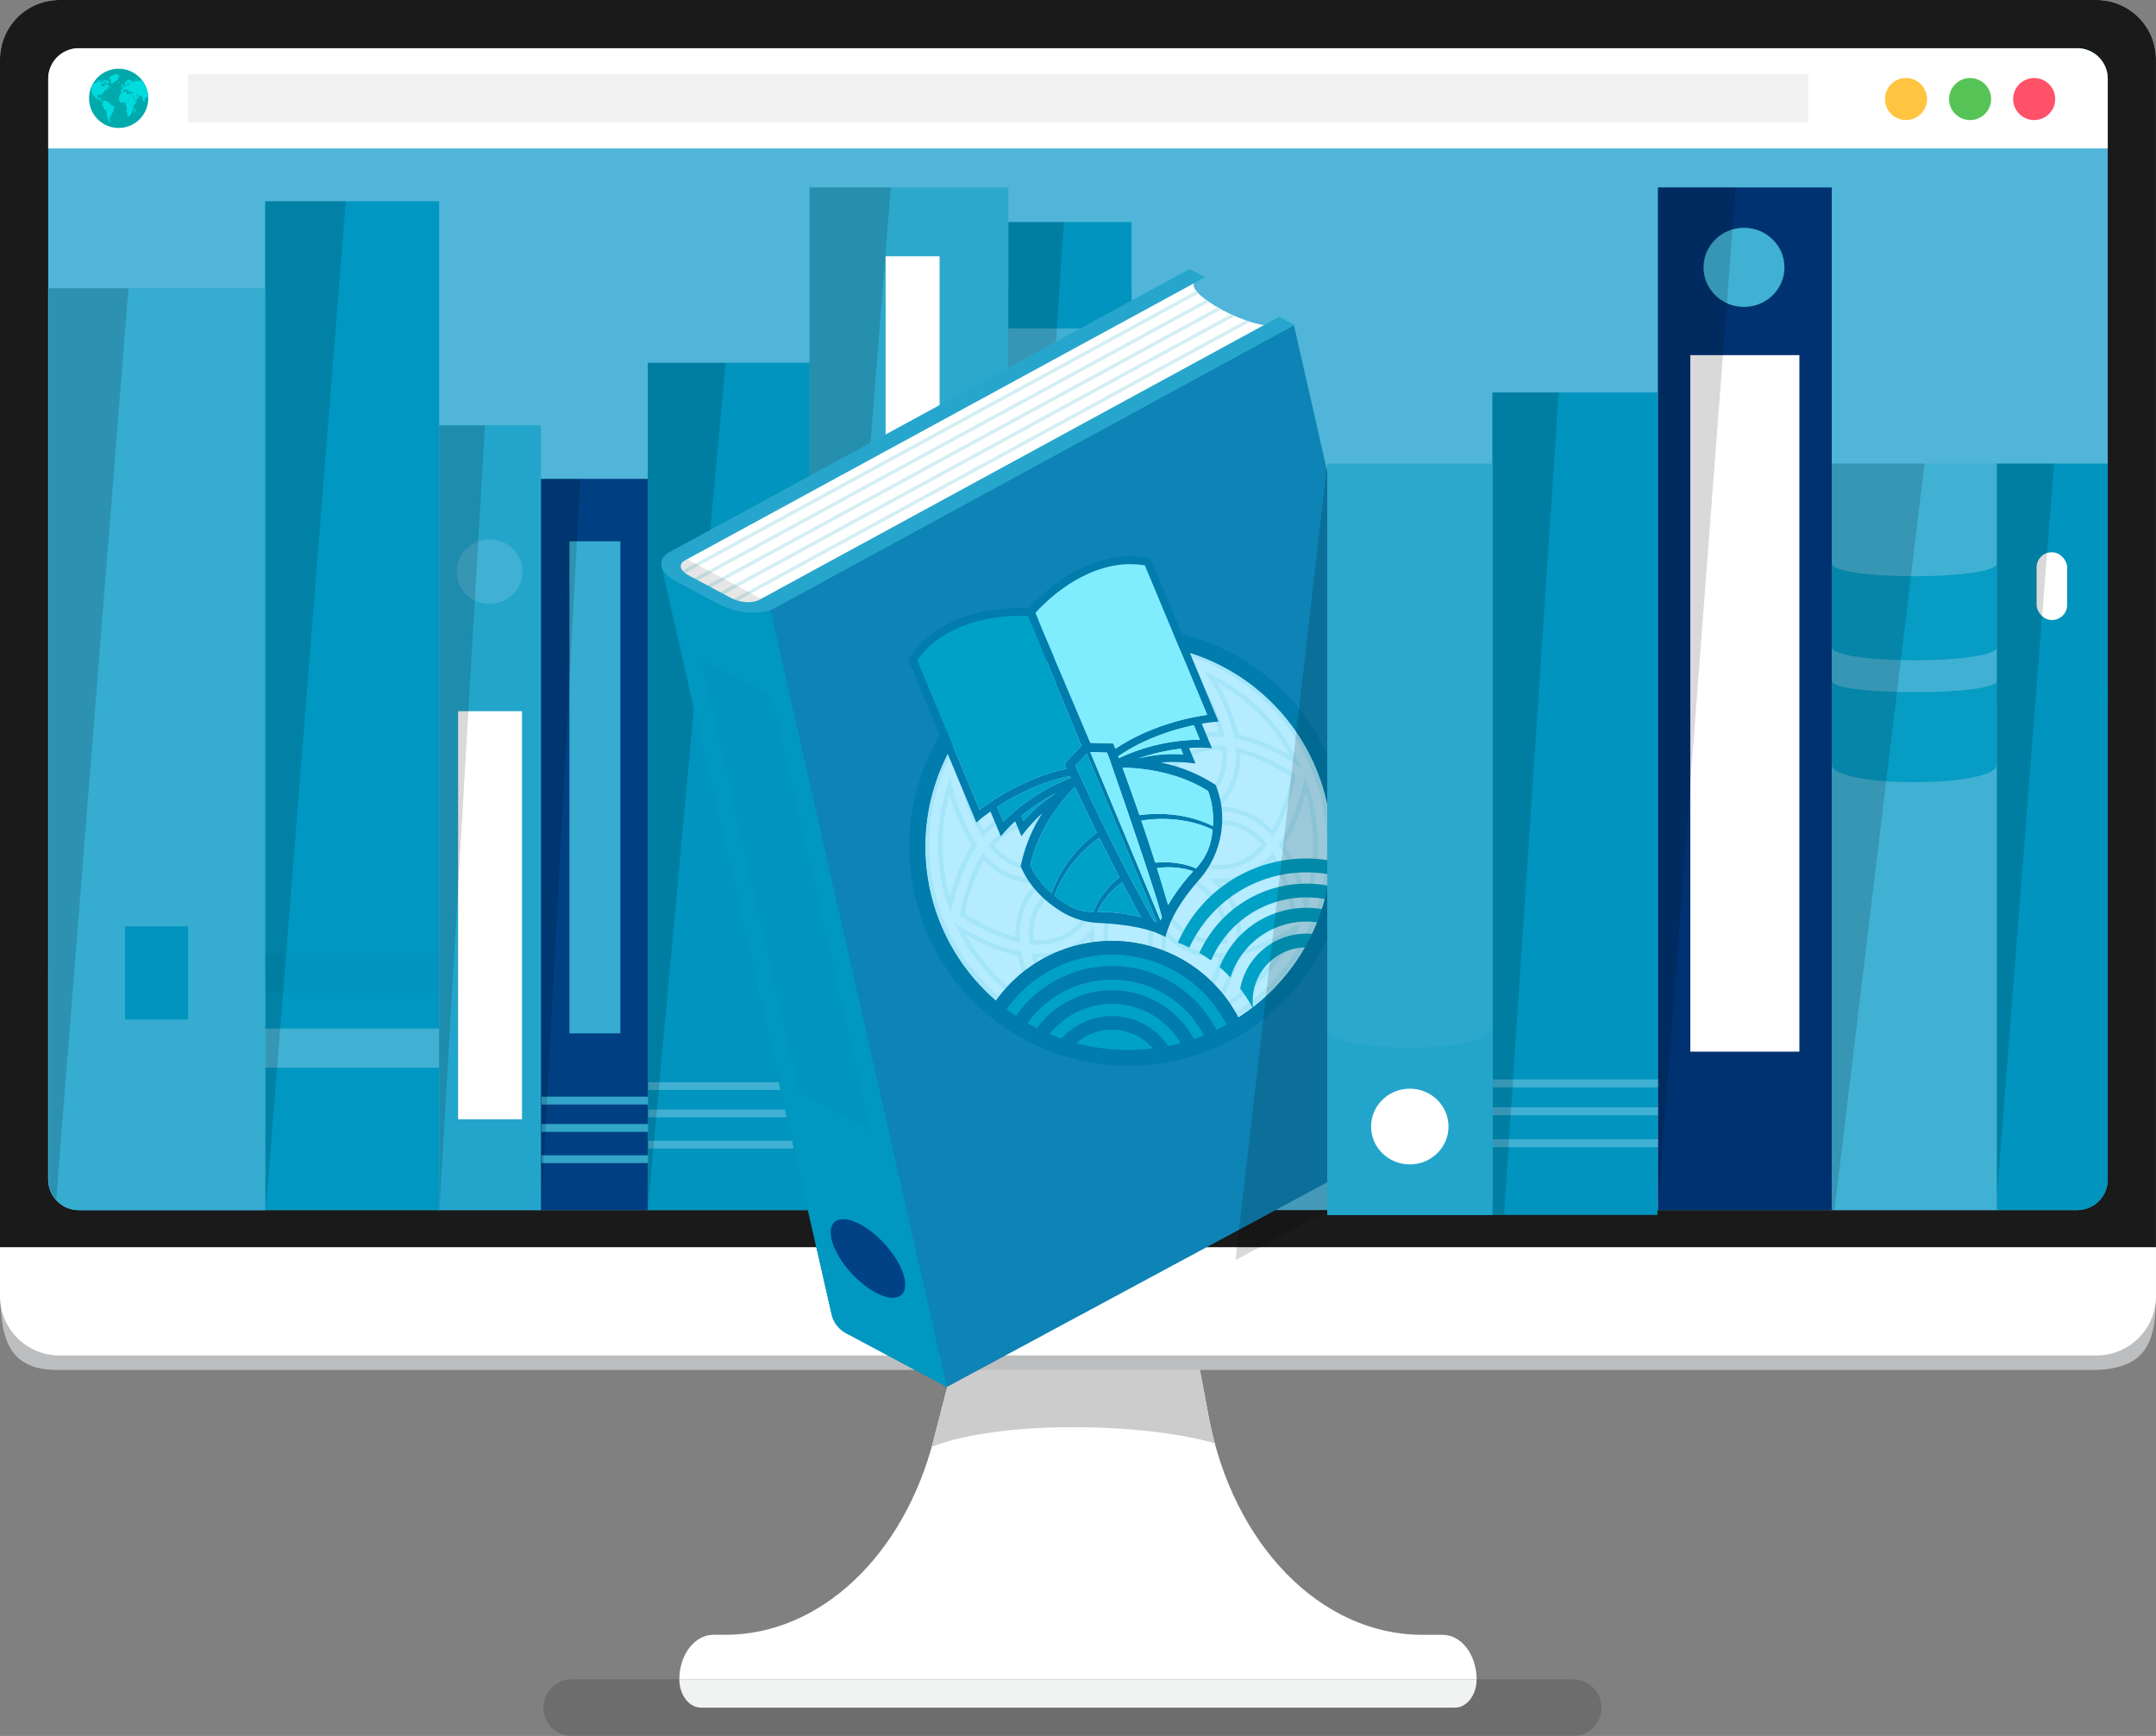 <svg xmlns="http://www.w3.org/2000/svg" xmlns:xlink="http://www.w3.org/1999/xlink" width="897.061" height="722.299" viewBox="0 0 897.061 722.299"><rect x="0" y="0" width="897.061" height="722.299" fill="#808080" stroke="none"/><defs><clipPath id="a"><path d="M219.932,341.495a12.316,12.316,0,1,1-12.316-12.316A12.314,12.314,0,0,1,219.932,341.495Z" fill="#00a9ab"/></clipPath><clipPath id="b"><path d="M12.712,0h831.5a12.711,12.711,0,0,1,12.711,12.711V470.725a12.711,12.711,0,0,1-12.711,12.711H12.711A12.711,12.711,0,0,1,0,470.724V12.712A12.712,12.712,0,0,1,12.712,0Z" transform="translate(178.305 320.64)" fill="none"/></clipPath></defs><g transform="translate(-158.244 -300.579)"><path d="M812.789,999.309H396.154a11.784,11.784,0,1,0,0,23.569H812.789a11.784,11.784,0,1,0,0-23.569Z" opacity="0.15" style="mix-blend-mode:multiply;isolation:isolate"/><path d="M455.105,980.779h4.972c39.246,0,74.114-32.679,86.646-81.2l14.222-55.068h91.644l8.523,45.372c10.025,53.368,46.691,90.9,88.8,90.9h8.512c7.843,0,14.2,8.3,14.2,18.53H440.9C440.9,989.075,447.261,980.779,455.105,980.779Z" fill="#fff"/><path d="M545.9,902.562c28.142-11.132,88.005-10.121,117.787-1.461-.985-3.657-1.857-7.394-2.576-11.222l-8.523-45.372H560.945l-14.222,55.068C546.463,900.581,546.179,901.57,545.9,902.562Z" fill="#ccc"/><path d="M763.6,1011.094H449.935c-4.988,0-9.032-5.277-9.032-11.785H772.631C772.631,1005.817,768.587,1011.094,763.6,1011.094Z" fill="#f1f2f2"/><path d="M198.367,306.6h816.8a40.124,40.124,0,0,1,40.123,40.124V830.471c0,22.16,1.383,40.121-26.786,40.121H182.215c-23.971,0-23.971-17.961-23.971-40.121V346.727A40.122,40.122,0,0,1,198.367,306.6Z" fill="#bcbec0"/><path d="M24.74,0H872.31a24.74,24.74,0,0,1,24.74,24.74V539.25a24.738,24.738,0,0,1-24.738,24.738H24.738A24.738,24.738,0,0,1,0,539.25V24.74A24.74,24.74,0,0,1,24.74,0Z" transform="translate(158.244 300.579)" fill="#fff"/><path d="M182.984,300.579h847.571a24.74,24.74,0,0,1,24.739,24.74V819.514H158.244V325.319A24.741,24.741,0,0,1,182.984,300.579Z" fill="#1a1a1a"/><path d="M12.712,0h831.5a12.711,12.711,0,0,1,12.711,12.711V470.725a12.711,12.711,0,0,1-12.711,12.711H12.711A12.711,12.711,0,0,1,0,470.724V12.712A12.712,12.712,0,0,1,12.712,0Z" transform="translate(178.305 320.64)" fill="#50b5d8"/><path d="M1022.521,320.64h-831.5A12.713,12.713,0,0,0,178.3,333.353v29h856.927v-29A12.711,12.711,0,0,0,1022.521,320.64Z" fill="#fff"/><circle cx="8.748" cy="8.748" r="8.748" transform="translate(942.544 333.041)" fill="#ffc440"/><circle cx="8.748" cy="8.748" r="8.748" transform="translate(969.205 333.041)" fill="#56c356"/><circle cx="8.748" cy="8.748" r="8.748" transform="translate(995.866 333.041)" fill="#ff5168"/><rect width="674.189" height="20.027" transform="translate(236.475 331.481)" fill="#f2f2f2"/><path d="M219.932,341.495a12.316,12.316,0,1,1-12.316-12.316A12.314,12.314,0,0,1,219.932,341.495Z" fill="#00a9ab"/><g clip-path="url(#a)"><path d="M201.4,335.5c-.035.037.069.074.108.025S201.484,335.411,201.4,335.5Zm-9.013,2.321c-.1.032-.236.093-.179.1a.652.652,0,0,0,.269-.075c.036-.03.157-.178.137-.182C192.549,337.649,192.486,337.79,192.386,337.822Zm9.857,3.758c.1-.039.048-.209-.036-.19S202.14,341.618,202.243,341.58Zm3.408,3.185c-.066-.037-.205-.053-.266-.151s-.225-.2-.278-.174a.214.214,0,0,1-.22-.017c-.078-.062-.2-.137-.253-.186a.428.428,0,0,0-.227-.089c-.055,0-.05-.049-.121.093s.016.192-.133.164.015-.035.086-.177-.027-.228-.116-.194-.019.107-.163.14-.155-.088-.064-.109.247-.127.244-.174-.031-.18-.1-.181-.064-.121-.184-.279-.29-.335-.4-.313-.168.136-.231.006-.129-.157-.17-.229-.131,0-.16-.037l-.03-.036s-.119.033-.059-.072.081-.306.054-.3-.068.176-.115.164-.011-.035-.107-.107-.244-.014-.241.044a.165.165,0,0,1-.043.106.481.481,0,0,1-.06-.106.145.145,0,0,0-.225-.015c-.062.07-.109-.177-.155-.177a.248.248,0,0,0-.181.161c-.043.105-.016.257-.054.245s-.057-.211-.05-.28.105-.186.029-.21-.183.115-.229.125a.445.445,0,0,0-.188.184c-.051.093-.077.15-.13.183s-.14,0-.123-.036-.168-.164-.193-.119-.108.08-.189.124-.162-.059-.184-.105a.373.373,0,0,1-.075-.208,1.154,1.154,0,0,1,.033-.4c.026-.092-.145-.275-.21-.264s-.13.091-.2.079-.037-.034-.141-.035-.019-.022,0-.124-.037-.239.068-.329.073-.308.009-.319-.189.037-.272.025a.136.136,0,0,0-.128.182c.026.1-.05.17-.078.159s-.065-.067-.169.023-.141.056-.242-.043a.576.576,0,0,1-.223-.356.887.887,0,0,1,.032-.4c.044-.09.058-.247,0-.268s.078-.135.145-.159a.544.544,0,0,0,.2-.174c.023-.044.115-.036.217-.039a.257.257,0,0,1,.215.062c.1.064.124-.038.128-.072s.064-.06.173-.052.259-.1.283-.063.066.169.126.121.087-.126.092.01.036.343.117.375.026.171.109.182.135-.22.114-.3a2.053,2.053,0,0,0-.1-.377c-.04-.056.053-.2.15-.25s.269-.291.343-.362.285-.1.243-.189a.512.512,0,0,1-.073-.255c.01-.07.061-.048.082,0s.147-.075.128-.132,0-.137.065-.129.091-.062.071-.107.08-.108.14-.087.266.028.3-.019-.078-.142-.062-.236a.311.311,0,0,1,.2-.2c.065-.014.143-.006.158-.042s.121-.134.116-.052-.036.223.036.22.178-.113.207-.126.207-.068.244-.082.257-.047.243-.128a.751.751,0,0,0-.049-.2c-.021-.034-.055.015-.1.075s-.107.064-.117.018.04-.19-.03-.14-.087.1-.118.077-.053-.1-.053-.1a.139.139,0,0,0,.057-.166c-.042-.1-.135-.074-.234-.01a.631.631,0,0,1-.2.093.925.925,0,0,0-.173.08.868.868,0,0,1,.142-.258c.076-.074.26-.056.327-.129s.187.025.187.025.089-.1.077-.041-.058.213-.005.21.22-.105.163-.125.051-.069.123-.132.18,0,.219-.027.085-.134.147-.138.068.1-.032.18-.14.254-.192.3-.035.107.037.091.132.006.2-.021a.076.076,0,0,1,.107.055c.012.035.076-.039.076-.039s.121-.041.148.017.067-.039.049-.1-.044-.117-.059-.187-.046-.092-.121-.065-.083-.02-.121-.053-.087.052-.038-.033.071-.11.11-.183.176-.209.07-.239-.137-.052-.14-.122-.105-.193-.139-.191-.209.056-.2,0a.829.829,0,0,0-.027-.284c-.029-.055-.125-.3-.144-.325s-.055-.006-.168.14-.185.176-.235.145-.126.012-.159-.077.15-.14.142-.2-.137-.068-.216-.072-.1-.127-.221-.126a2.187,2.187,0,0,0-.322.052c-.042.005-.068.087-.125.215s.008.155-.075.186-.12.045-.058.084.11.216.11.216a.38.38,0,0,1-.1.167c-.077.062-.153.125-.168.059a.054.054,0,0,0-.106.02c.006.067.048.1.029.166s.014.237-.053.3-.116.02-.163.036-.063-.086-.023-.112.046-.194.046-.194-.158.2-.121.1-.011-.112.013-.193-.019-.184-.1-.154a.629.629,0,0,1-.576-.071c-.092-.066-.154-.006-.218.012s.022-.155-.046-.168-.01-.045.029-.189-.023-.1.222-.281.247-.245.4-.284.151.079.173.024.19-.37.145-.257.115.106.01.194-.067.1-.009.089a.814.814,0,0,0,.2-.1s.16-.1.168-.031-.016.135.042.129.213-.113.135-.182-.148-.049-.179-.133-.027-.052-.109-.021-.06-.025-.085-.022-.073.031-.072-.012.031-.058.112-.069a.521.521,0,0,1,.165.013l.143-.072c.029-.014.166-.052.182-.153s-.065-.091-.075-.122.08-.086.128-.115a.337.337,0,0,1,.151-.019s.067,0,.085-.042.024-.1.058-.074-.053.138.027.107.088-.01.115.019-.072.175-.12.2-.13.082-.045.083a1.136,1.136,0,0,0,.149-.006,1.382,1.382,0,0,0,.133-.159c.049-.072.072-.031.1-.011s.133.04.005.1a.465.465,0,0,0-.217.178c-.044.062-.065.1-.158.074a.166.166,0,0,0-.2.055c-.045.06-.092.243-.043.216s.09-.032.147-.06a2.643,2.643,0,0,1,.291-.019c.053-.016.1.1.128.079s.06.039.095.081.064-.107.128-.023.014.091.064.086.155,0,.155,0,.04-.118.117-.1.116.14.133.046.052-.166.007-.23-.139-.1-.145-.136a.111.111,0,0,1,.023-.106c.031-.024.135,0,.183.052s.089.108.152.055.125-.08.159-.117.12-.149.12-.149-.229-.026-.244-.081-.1-.127-.134-.124-.146.094-.14-.02.052-.255.024-.263a2.568,2.568,0,0,1-.367-.07,2.336,2.336,0,0,1-.238-.138c-.047-.049-.114-.116-.176-.108s-.335.09-.376.084a1.285,1.285,0,0,0-.255.07c-.059.019,0,.15-.132.2s-.127.072-.027-.1.022-.2-.11-.121-.316.153-.315.227-.072.137-.028.2.065.086.172.06a.473.473,0,0,1,.2,0s-.058.137-.107.164-.113.037-.158.108-.139.114-.125.08.1-.153.071-.2-.042-.057-.13.009-.107.087-.1,0a.218.218,0,0,0-.05-.151A.811.811,0,0,0,201,334.4c-.02-.048-.111-.023-.147.033a.554.554,0,0,0-.056.206c-.016.1-.06.222-.121.241s-.086.092-.152.122-.065-.022-.023-.111a1.165,1.165,0,0,1,.089-.2c.031-.036-.075.032-.143.022s-.165.066-.1.087.015.153-.074.2a2.147,2.147,0,0,1-.433.065c-.088.013-.234.066-.223,0s.129-.122.185-.13a.56.56,0,0,0,.343-.156c.125-.132,0-.13-.068-.12s-.093-.016-.108-.1.139-.173.149-.215-.087.006-.156.018-.132-.044-.184.044-.11.323-.134.278.028-.122.028-.182-.068-.036-.152-.01a2.076,2.076,0,0,1-.267.08c-.032,0,0-.01-.052-.047s-.1-.02-.122-.06.041-.074-.058-.062-.15.1-.243.1a2.076,2.076,0,0,0-.245.052.261.261,0,0,0-.213.09c-.068.076-.187.208-.234.217s-.153.094-.012.074-.008.092.132.056a.688.688,0,0,0,.345-.15c.087-.091.11-.1.105-.067s-.01.2-.01.2a.32.32,0,0,0,.046.086c.018.015-.1.123-.135.081s-.157-.01-.171-.053-.127-.041-.189-.021a2.306,2.306,0,0,1-.261.042,1.821,1.821,0,0,0-.205.13s.017-.074.023-.111-.093.053-.131.07-.068-.056-.192,0-.122.1-.25.112-.136-.006-.19.015l-.055.019a.313.313,0,0,1-.108.091c-.086.052-.164.111-.158.058s-.018-.046-.035-.051-.024-.045-.15.007-.1-.1-.126-.091a4.823,4.823,0,0,1-.48.163.565.565,0,0,0-.225-.021c-.071.026-.216.076-.216.076s-.1,0-.125.007-.154.074-.149.037-.037-.047-.037-.047a1.315,1.315,0,0,1-.2.143,1.14,1.14,0,0,1-.232.088,2.679,2.679,0,0,0-.3.131,1.286,1.286,0,0,1-.168.058.853.853,0,0,0-.252.136c-.021.032-.108.109.02.078s.084.022.124.02.064-.015.07.026-.044.1-.109.105-.13.007-.136-.027l0-.035-.132.067a3.109,3.109,0,0,0-.328.133s-.037.072-.014.108.205,0,.205,0a.645.645,0,0,0,.205-.075.265.265,0,0,1,.164-.057c.024,0-.137.134-.22.144a.916.916,0,0,0-.336.13c-.13.08-.205.1-.234.168s.022.131-.006.175.173-.056.227-.105.137-.064.031.041-.008.1-.008.1.122-.1.133-.088a.5.5,0,0,1,.032.083s.173-.105.165-.054-.126.111-.2.148-.313.143-.376.179a2.65,2.65,0,0,1-.328.153c-.043.006-.139.118-.055.1a4.228,4.228,0,0,0,.438-.177c.08-.038.018.078.23-.03s.351-.249.387-.246,0,.066.054.074.167-.078.229-.113.174-.156.126-.141a.821.821,0,0,1-.153.027,1.049,1.049,0,0,0,.206-.145.545.545,0,0,1,.195-.167c.088-.041.073-.021-.051.1s.037.052.121,0,.054.063.193-.021.205-.211.255-.221.068.083.145.035.124.05.208.036.307.037.357.029.16.038.093.168-.009.112.042.105.144.025.117.078-.168.258-.106.3.1.113.146.087.089-.184.056-.2.029-.089.033-.128.072-.048.062.02-.006.194.037.189.081.105.023.182-.088.218-.008.21.152.081.183.086.015.1,0,.128a1.689,1.689,0,0,1-.022.237c-.026.073-.151.367-.2.483a.53.53,0,0,0,.044.408c.063.1-.009.336.036.374a.382.382,0,0,0,.251.1c.085-.014.124.058.172.2s.084.39.137.408.135.091.082.148-.141.174-.057.172.117-.057.172.038.135.147.12.212.068.084.1.1.108.2.2.117-.1-.217-.147-.269.015-.174-.1-.288-.088-.2-.168-.285-.143-.155-.038-.234.089.072.112.166a1.44,1.44,0,0,0,.268.37c.074.083.2.384.244.383s.165.172.165.172.068.142.037.185.031.209.1.251.349.045.362.209c0,.043.051.254.154.255s.239-.055.268-.021.114.167.169.09.064-.112.149-.112.122.078.17.135.182.2.248.193.152.092.2.059.122.023.16.047a.284.284,0,0,1,.117.244c0,.137.136.169.193.2a.992.992,0,0,1,.189.175c.05.058.154.072.184.105s.055.106.134.049a.158.158,0,0,0,.054-.159.178.178,0,0,1,.141.025c.05.048.089.2.118.221a.484.484,0,0,1,.074.326c-.026.125,0,.253-.04.252s-.126.116-.177.15a.418.418,0,0,0-.1.278,1.3,1.3,0,0,1,.069.32c-.006.08-.061.158-.012.286s.245.171.275.288.213.376.255.492a3.04,3.04,0,0,1,.2.418c.036.162.326.279.372.293s.149.124.218.163a.656.656,0,0,1,.2.209.847.847,0,0,1,.1.271c.008.036.073.4.1.6s.176.414.143.469-.118.068-.047.142-.022.111-.011.147.136.228.131.306.009.192.01.259a.386.386,0,0,0,.022.237c.054.108-.037.062,0,.167s.091.068.124.193a2.345,2.345,0,0,0,.046.25c.036.092.125.225.14.259a.622.622,0,0,1,.012.232.287.287,0,0,0,.009.2c.033.06.115.137.123.171a.613.613,0,0,0,.041.22c.045.083.092.06.133.119s-.036.09.033.156.119.063.172.2a.563.563,0,0,0,.194.226c.037.038.116.128.15.133s.043-.024,0-.151.1,0,.072.078-.035.122-.015.126a1.959,1.959,0,0,0,.216.125.324.324,0,0,0,.153-.028c.015-.008.146-.019.144-.052s-.123-.042-.2-.087a1.59,1.59,0,0,1-.307-.312c-.044-.073-.106-.213-.076-.253a2.034,2.034,0,0,0,.1-.216.36.36,0,0,0-.037-.217c-.031-.026-.13-.018-.159-.054a.128.128,0,0,1,0-.158,1.08,1.08,0,0,0,.053-.216.312.312,0,0,0,.046-.175c-.007-.079-.036-.038-.081-.044s-.113-.137-.133-.2.122.036.214.069.025-.053-.005-.125-.046-.187.012-.147a.654.654,0,0,0,.309.009c.028-.009.051-.214.066-.27a.144.144,0,0,0-.043-.155,2.156,2.156,0,0,1-.224-.225,1.035,1.035,0,0,1-.025-.3c0-.057.092.344.217.4s.193.088.26-.046.126-.225.112-.32a.31.31,0,0,1,.022-.221c.033-.032.072-.006.089-.158s.081-.031.1-.16-.143-.3-.059-.4a2.065,2.065,0,0,1,.24-.2.5.5,0,0,1,.142-.064c.1-.032.211,0,.234-.073a2.286,2.286,0,0,1,.075-.308c.04-.083.084-.214.05-.275s.03-.324.012-.4-.117-.244,0-.385a1.316,1.316,0,0,0,.245-.415,2.045,2.045,0,0,0,.072-.434A.533.533,0,0,0,205.651,344.765Zm-8.944-6.907c-.049.016-.027-.107-.015-.159s-.076-.042-.107-.069-.063-.168,0-.148c.022.007.048.064.074.062s.107.109.126.146A.174.174,0,0,1,196.707,337.858Zm4.989-2.322c-.1.044-.047.124.019.087S201.784,335.5,201.7,335.536Zm5.742-2.06a1.14,1.14,0,0,1,.072-.343c.037-.074.1-.126.074-.149s-.077.036-.093-.084a.346.346,0,0,1,.1-.264,2.359,2.359,0,0,1,.376-.431c.1-.053.195-.245.132-.283a.207.207,0,0,0-.3.032c-.108.136-.178.26-.276.225s-.079-.249-.117-.357c-.056-.155.052-.475-.038-.444l-.091.031a.281.281,0,0,0-.161,0c-.088.039-.161.133-.2.118-.084-.03-.187.064-.212.075a.449.449,0,0,1-.387,0,.733.733,0,0,0,.27-.027c.1-.035.283-.111.368-.142s.034-.082.008-.087a2.943,2.943,0,0,0-.356-.072c-.093,0-.17.062-.267.077a.649.649,0,0,0-.4.142,1.136,1.136,0,0,1-.243.147c-.08.1-.2.347-.228.289s.019-.217-.061-.146-.077.224-.164.341-.229.12-.258.086-.061-.061-.237-.022-.4.161-.4.249-.135.161-.147.118-.191.079-.219.172-.1.207-.168.193-.151.072-.186.151-.228.156-.241.159-.233.025-.189.107c.029.054.077.011.136.025s.049.178.078.2.087-.01.128-.061a2.459,2.459,0,0,0,.133-.217s-.058.156-.014.181.2-.046.235-.045a.831.831,0,0,1,.28.067c.044.041.183.057.194.156s-.087.454-.074.491.141-.136.171-.177a.09.09,0,0,1,.141.025.531.531,0,0,1,.042.238c-.019.055-.056.145-.077.115s-.072-.017-.035-.083.08-.2.042-.2l-.072.006s-.063-.025-.143.1-.074.239-.041.235.113-.01.1.022-.115.134-.124.19a1.243,1.243,0,0,0,.018.279c.01.037.106.069.134.076s-.074.02-.061.075.022.185.071.212a.559.559,0,0,1,.184.225c.008.062.152-.056.179-.065s-.011.166.059.17.1-.021.175-.1a.45.45,0,0,0,.094-.244c.019-.072.025-.128.086-.108s.1-.022.113-.1-.027-.174.082-.2.183-.139.247-.143.236.027.262-.014.152-.288.207-.3a1.51,1.51,0,0,0,.323-.019c.131-.039.285-.167.328-.16s.149,0,.122-.046-.06-.159-.132-.156-.045-.245-.026-.246.178.085.162.167,0,.186.1.148a.157.157,0,0,0,.088-.189,1.2,1.2,0,0,1-.029-.168c-.011-.056-.03-.233.07-.254S207.427,333.606,207.438,333.476Zm-6.453,7.2c.1-.024.053-.128-.031-.115S200.881,340.7,200.985,340.679Zm6.838-5.786c.026-.049.174-.062.174-.062s.13-.142.091-.2a.322.322,0,0,0-.187-.1c-.047-.006-.1.06-.21.064s-.186.07-.222.007-.211-.091-.232-.049-.072.06-.04.171.057.177.1.168.171-.022.182.043.049.12.146.076S207.8,334.942,207.823,334.893Zm-6.853,6.628c-.086.019-.065.225.038.188S201.054,341.5,200.97,341.521Zm.818-.279a.435.435,0,0,0-.215.011c-.057.013-.218.188-.218.188a.886.886,0,0,0,.168.023c.065,0,.1.046.158.082s.16-.048.2-.048.084.14.094-.012A.239.239,0,0,0,201.788,341.242Zm-.542-.033c.01-.046-.1-.173-.164-.161s-.2-.079-.274-.158a.366.366,0,0,0-.268-.079,2.055,2.055,0,0,0-.284.084c-.015.116.081.079.193.078s.31-.026.345.032a2.243,2.243,0,0,0,.247.194C201.086,341.245,201.235,341.255,201.246,341.209Zm7.343-4.5c.07.01.151-.064.214-.1a.283.283,0,0,0,.153-.222.49.49,0,0,0-.044-.258.135.135,0,0,0-.145-.048c-.079.02-.091.137-.143.137a.09.09,0,0,0-.1.112c.014.085.047.146-.007.183S208.52,336.692,208.589,336.7Zm-7.4-2.918c.045.025.167.01.169.08s.11.106.11.106l.152,0a.785.785,0,0,1,.24-.059,2.5,2.5,0,0,0,.374-.027.228.228,0,0,0,.159-.1c.023-.033-.137-.066-.186-.052s-.307.054-.379.059a1.247,1.247,0,0,0-.233.037c-.063.017-.075-.044-.1-.073s-.063-.134-.115-.138a.918.918,0,0,1-.14-.029c-.051-.01-.139-.02-.126-.042s-.09.109-.056.135A1.037,1.037,0,0,0,201.191,333.787ZM214.745,345.8c-.107-.04-.144.161-.248.3s-.215.248-.249.238a.245.245,0,0,0-.2.271.573.573,0,0,1-.066.449c-.072.088.006.324-.03.458s-.008.217.11.21.17-.068.246-.226.109-.318.18-.453.156-.413.192-.486a1.607,1.607,0,0,0,.13-.437C214.82,345.993,214.8,345.826,214.745,345.8Zm-23.195-7.76c-.044.037.05.045.121.033a.681.681,0,0,0,.22-.081c-.019,0-.089-.024-.089-.024A.521.521,0,0,0,191.55,338.044Zm23.046-3.98c.1.079.235.117.27.034a.207.207,0,0,0-.083-.206.116.116,0,0,1-.012-.188c.078-.073.155-.171.262-.184a1.287,1.287,0,0,1,.465.049c.1.046.177-.128.186-.2s-.169-.156-.182-.067-.239.041-.292.013a3.507,3.507,0,0,0-.453.044c-.076-.008-.066.133-.154.2s-.208.157-.254.189-.066.171-.013.2A1.133,1.133,0,0,1,214.6,334.064Zm-13.44-.088c.021-.085-.09-.093-.162,0S201.135,334.062,201.156,333.976Zm7.875,2.2c.085.048.266.1.195.146a1.387,1.387,0,0,0-.3.368c-.019.073.228.038.228.038s-.054.086-.01.111.071-.087.141-.088.21.062.28.062a.254.254,0,0,0,.177-.222.458.458,0,0,0-.173-.27c-.078-.049-.161-.27-.212-.319s.192-.211.134-.3-.24-.033-.306-.1-.127.014-.172.088-.092-.012-.144.014c-.07.034-.048.16-.016.222A.6.6,0,0,0,209.031,336.172Zm-7.907-2.088c-.058.03-.267.153-.278.2,0,.019.017.051.091.026s.181-.057.231-.071.115-.129.068-.129S201.181,334.054,201.124,334.084Zm-2.381.293a1.054,1.054,0,0,0,.217-.064c.045-.029.23-.111.181-.047s-.05.152,0,.131.177-.13.189-.1-.038.114-.016.128a.276.276,0,0,0,.179-.035.648.648,0,0,1,.234-.051c.048,0,.187.017.228-.029s.091-.062.122-.107.139-.189.139-.189.019-.074-.054-.027-.1.07-.137.065.037-.122-.057-.084a.748.748,0,0,0-.194.14c-.044.034-.113.066-.124.057s-.065-.08-.065-.08-.231.036-.212-.005.03-.1-.089-.064-.375.173-.4.18-.026.076-.066.085a.234.234,0,0,0-.147.08C198.62,334.4,198.677,334.391,198.743,334.377Zm-5.732,2.773c.034-.006.175-.117.108-.1a.475.475,0,0,0-.14.051C192.935,337.114,192.978,337.157,193.011,337.15Zm6.806-3.21c.005.03.1-.015.118-.049s.149-.188.1-.182a2.183,2.183,0,0,0-.314.173c-.076.04-.118.118-.078.108S199.811,333.91,199.817,333.94Zm.665-.218c.06-.012.214-.082.2-.048s-.044.067.017.069a.461.461,0,0,0,.121,0c.041-.007.081-.1.086-.161s.01-.054-.056-.074a.43.43,0,0,0-.216.018.27.27,0,0,0-.193.117C200.4,333.7,200.422,333.734,200.482,333.722Zm0,.857a1.593,1.593,0,0,0,.182-.153.282.282,0,0,0,.062-.2c-.021-.03-.167.016-.215.043s-.124-.012-.209.049c-.054.039-.092.143-.038.141s.183-.077.169-.035S200.351,334.661,200.479,334.579Zm-.276-.343c.049-.022.15-.165.18-.171s.216-.086.2-.009,0,.039.068.035.183-.127.209-.166.027-.1-.077-.072a2.078,2.078,0,0,0-.443.11c-.068.056-.117.2-.141.215S200.153,334.258,200.2,334.236Zm23.116,8.344c-.148.192-.136.151-.225.11s-.252.1-.23.155.235-.017.27.077.033.105.128.08.208-.174.188-.247A.532.532,0,0,0,223.319,342.58Zm-.48,2.2c-.079.091-.205.183-.219.256-.024.115.218-.079.218-.079s.151-.035.174-.108A.1.1,0,0,0,222.839,344.78Zm2.1,3.074a3.4,3.4,0,0,1-.3.191c-.232.132-.5.279-.628.372s-.122.12-.017.091.043.006.256-.129.361-.222.565-.343a2.86,2.86,0,0,0,.364-.253s.036-.094,0-.064C225.115,347.765,225.039,347.794,224.943,347.854Zm-3.692-3.075a.055.055,0,0,0-.026-.031c-.084-.061-.217.012-.233-.073s-.071-.083-.12-.025a.129.129,0,0,0,0,.2.329.329,0,0,0,.209.019.361.361,0,0,0,.161-.059.053.053,0,0,0,.014.036.166.166,0,0,0,.2.084c.111-.018.253.044.28-.021s-.056-.155-.1-.152a1.958,1.958,0,0,1-.255-.048A.409.409,0,0,0,221.251,344.779Zm3.227,2.28a1.708,1.708,0,0,0,.24-.657.991.991,0,0,1,.144-.4c.061-.091-.242-.042-.281-.1s.062-.266.077-.381a.527.527,0,0,0-.075-.283c-.04-.1.018-.347-.017-.324s-.236.323-.215.407-.151.276-.253.4-.139,0-.2-.051-.164-.077-.194-.143.219-.277.2-.345-.281.019-.308.021-.042-.1-.1-.09-.123.211-.123.211a1.3,1.3,0,0,0-.071-.153c-.046-.086-.015.061-.13.164a.538.538,0,0,0-.154.175c-.076.108-.139.075-.178-.022s-.112-.019-.178.018a1.762,1.762,0,0,0-.221.266c-.043.045-.25-.048-.315.011a1.925,1.925,0,0,0-.169.438c-.018.043-.191.042-.273.1a.379.379,0,0,1-.226.046,3.272,3.272,0,0,0-.443.3c-.091.063-.29.273-.279.322s.133.159.081.186a.318.318,0,0,0-.111.3c.036.117-.015.154-.039.217s.005.08.012.177-.218.213-.277.283a.19.19,0,0,0-.018.2c.016.046.153-.007.244-.052s.22-.144.274-.163a.911.911,0,0,1,.265.033,3.128,3.128,0,0,1,.3-.37.266.266,0,0,1,.241-.051,1.745,1.745,0,0,1,.339-.162c.227-.085.081.033.135.05s.137.021.159.062-.118.176-.161.23.114,0,.158-.049a.987.987,0,0,1,.241-.189c.123-.077-.047.088-.08.174s.168-.141.094-.036a.4.4,0,0,0-.034.085c-.015.028.081.018,0,.118s-.125.162-.116.177.148-.032.1.076.085-.011.157-.07.123-.012.121.021.182-.107.333-.175a.54.54,0,0,0,.208-.12c.08-.065.236-.226.4-.36A5.609,5.609,0,0,0,224.478,347.059ZM222.166,345c-.049.1.092.128.134.021S222.21,344.913,222.166,345Zm.262-.946c-.042.109-.141.189-.081.237s.253-.194.272-.121-.034.108.006.2.16.073.16.073.055-.256-.03-.313-.135-.129-.02-.114.191-.042.177-.1-.2-.02-.253-.007a.2.2,0,0,1-.129-.035C222.47,343.892,222.469,343.946,222.428,344.054Zm.206,4.45a.281.281,0,0,1-.078-.02c-.179.13-.012.089-.133.2s.049.04.1.011a3.043,3.043,0,0,0,.391-.336C222.955,348.307,222.663,348.5,222.634,348.5Zm-12.746-10.147c.018-.05-.027-.148-.09-.012C209.776,338.391,209.87,338.406,209.888,338.357Zm.682,0a.166.166,0,0,0-.084-.209c-.085,0-.125.184-.07.246S210.526,338.444,210.57,338.358Zm.537.445c.037.012.156,0,.117-.122s-.121-.123-.149-.123-.147-.038-.192,0,.057.11.1.135S211.071,338.791,211.107,338.8Zm15.948-1.876c-.118-.074-.335-.192-.287-.194s.106.005.059-.059-.288-.214-.3-.267-.22-.169-.319-.208-.369-.084-.47-.137-.25-.125-.253-.106a.763.763,0,0,0,.072.146s-.037,0-.167-.089a1.611,1.611,0,0,0-.46-.172,2.209,2.209,0,0,0-.227-.033.357.357,0,0,1-.223-.077c-.124-.08-.237-.13-.295-.166a1.11,1.11,0,0,0-.345-.092,2.4,2.4,0,0,1-.249-.045s-.088-.043-.241-.134a2.8,2.8,0,0,0-.319-.171.869.869,0,0,1-.324-.076.872.872,0,0,0-.213-.114c-.039-.01-.135-.1-.089-.086a.859.859,0,0,0,.192-.017,1.01,1.01,0,0,0-.231-.144c-.076-.02-.254-.1-.292-.113s.035.049-.058.01-.143,0-.213-.069c-.123-.117-.069.068.077.135s.221.052.3.12a.437.437,0,0,1,.1.132c.033.04.058.139.034.149s-.108-.049-.148-.014-.265-.048-.266-.022-.13-.1-.154-.086-.031.128-.093.106a.628.628,0,0,1-.241-.192,1.206,1.206,0,0,0-.194-.22.968.968,0,0,0-.268-.074c-.054,0-.232-.02-.234.016s-.067.051-.121.04-.148-.094-.278-.138a2.463,2.463,0,0,0-.413-.1c-.023.006-.143-.046-.131-.083a.2.2,0,0,0-.072-.234,1.083,1.083,0,0,0-.333-.133.735.735,0,0,0-.247-.058c-.091,0-.069.076-.153,0s.132.055-.083-.074-.249-.048-.308-.108l-.025-.026a.115.115,0,0,1-.038.1.255.255,0,0,1-.157.073.749.749,0,0,1-.282-.118c-.152-.285-.1-.007-.152.025s-.074.092-.16.059a.346.346,0,0,0-.262-.02c-.055.034-.108.027-.15.1s-.169.1-.169.1-.135-.029-.2-.038-.162-.022-.069.067.314.2.355.244.127.191.1.221-.093.011-.142-.1a.272.272,0,0,0-.172-.175.482.482,0,0,1-.208-.137c-.117-.114-.2-.112-.21-.049s.061.209.018.215-.082.046-.126-.06-.117-.3-.129-.194-.037.108-.016.166a1.121,1.121,0,0,1,.107.226c.02.1.042.175.066.177s.045-.1.108-.113.17-.059.215.047.137.15.073.188a.153.153,0,0,1-.2-.067c-.04-.072-.1-.079-.132-.026a1.463,1.463,0,0,0-.091.251s-.156.11-.186.084.019-.146.065-.2a.2.2,0,0,0,.017-.214,1.154,1.154,0,0,1-.144-.321c0-.057.037-.131-.06-.2s-.177-.144-.25-.186-.083.127-.122.168-.013.1-.08.105-.071.142.073.237.2.157.183.2-.174-.04-.174-.04a.667.667,0,0,0-.188-.087c-.063-.006-.159-.073-.226-.089s-.193-.029-.212.015-.062.181-.138.128-.088-.1-.164-.06-.183-.05-.214.018.008.072-.16-.012-.109.039-.245.065-.24-.051-.266.019-.057.2-.1.112.036-.224-.014-.275a.216.216,0,0,0-.228,0,.442.442,0,0,0,.047.218c.025.049.083.244.029.2s-.069-.159-.115-.149a.249.249,0,0,0-.117.066c-.02.022-.118.017-.135.064s.037.182,0,.193-.065.056-.167-.033-.1-.041-.116-.018-.124.116-.147.006,0-.145-.085-.221-.027-.075.077-.021a.423.423,0,0,0,.4.008c.165-.077.23-.108.15-.161s-.164-.21-.28-.241-.265.068-.454-.038a2.8,2.8,0,0,0-.306-.171c-.074-.027-.538-.34-.727-.3a3.065,3.065,0,0,0-.734.472,2.012,2.012,0,0,1-.169.3,1.026,1.026,0,0,1-.434.288c-.154.048-.342.4-.342.454s.07.234.054.27a.331.331,0,0,0,.13.272c.094.049.256.038.263-.035s.129-.232.14-.123.1.284.087.358.005.146.065.135.373-.106.373-.106a.16.16,0,0,0,.078-.157c-.022-.1.1-.232.121-.268s.106-.182-.005-.233-.195-.065-.088-.21.193,0,.324-.213-.053-.284.1-.292.315-.014.289.057a1.1,1.1,0,0,1-.3.3.205.205,0,0,0-.029.28c.047.074.076.247.15.224s.159-.106.243-.091a1.751,1.751,0,0,0,.276-.005c.025,0,.159.175.094.2a1.614,1.614,0,0,1-.293.016c-.142.008-.3,0-.3.041s.2.127.141.187-.137-.015-.223-.03-.126.157-.146.255.058.269-.074.207-.228-.066-.261-.042-.1-.023-.183.013a.351.351,0,0,1-.2.032h-.113l-.068.011a.272.272,0,0,1-.082-.16c-.011-.1.028-.208-.015-.234s-.2.011-.22.084a.423.423,0,0,0-.012.271c.035.061.142.185.046.147a.266.266,0,0,0-.286.024c-.069.074-.19.233-.19.233s-.219.024-.219.1,0,.172-.079.185-.185.049-.291.074-.1.086-.223.1-.143.087-.028.11.291.122.3.233a.775.775,0,0,1-.057.345c-.032.076-.215.025-.324.026s-.322-.048-.413,0-.08.3-.056.4a.209.209,0,0,1-.049.209.169.169,0,0,0-.005.2c.044.049.079.159.115.172s.157-.038.2.023.088.209.116.171.067-.2.113-.16.155-.012.238-.024.129-.136.212-.2.036-.062.009-.136.083-.16.147-.246.181-.011.208-.11.036-.271.108-.258.172.074.234.074.2-.135.232-.159a.143.143,0,0,1,.191.1.612.612,0,0,0,.213.273c.036.024.274.124.312.161a.62.62,0,0,1,.115.246c.02.1.133.215.14.13s-.1-.363-.037-.35a.246.246,0,0,0,.136-.023,2.814,2.814,0,0,0-.242-.2.566.566,0,0,1-.241-.235c-.057-.122-.192-.148-.186-.27s.132-.049.207.049.258.236.325.322.166.125.2.236a1.245,1.245,0,0,0,.145.282c.029.05.058.44.088.5s.19-.131.234-.18.125-.072.131-.17-.116-.173-.154-.209.088-.074.131-.121.121-.133.16-.059a3.543,3.543,0,0,1,.055.416c.021.049.207.125.246.186s.2.088.222.052.176.027.214.04a.58.58,0,0,0,.217-.046c.071-.023.141-.1.141.064a1.04,1.04,0,0,1-.1.52c-.088.121-.049.183-.141.181a.215.215,0,0,0-.113.019c-.032-.062-.076-.112-.131-.094-.109.035-.248.034-.336.18s-.126.157-.146.109.262-.254.223-.316-.261-.039-.381-.041-.224-.1-.317-.124-.131.226-.221.347-.235-.068-.319-.069-.243-.16-.243-.16a.823.823,0,0,0-.223-.088c-.065,0-.2-.16-.233-.16s-.139-.111-.065-.159.23.059.153-.212a.267.267,0,0,0-.388-.182,2.969,2.969,0,0,1-.557.022,2.3,2.3,0,0,0-.386.174c-.082.048-.23.111-.267.135s-.229-.049-.312.014c-.111.081-.215.21-.243.21s-.112.086-.17.27.005.343-.1.406a1.7,1.7,0,0,0-.4.258c-.076.1-.139.478-.233.639s0,.306.016.4a.6.6,0,0,1-.02.453c-.1.172-.093.257-.139.269s.046.061.066.184-.083.245.1.355.341.117.388.264.207.487.207.487.17.2.255.283.111.037.129-.049.129-.1.259-.1a1.671,1.671,0,0,0,.353.015c.13-.025.224-.237.27-.261a.394.394,0,0,1,.362.039c.12.1.1.234.166.319s.176.037.26-.049.047-.049.149.025.146.146.053.257-.04.283-.1.455.051.171.151.245.176.553.229.638-.025.332.035.478.085.237.011.31a.71.71,0,0,0-.182.465,1.27,1.27,0,0,0,.056.5c.032.085.111.318.151.4s.18.241.182.377-.127.345-.089.418a1.829,1.829,0,0,0,.126.28.751.751,0,0,1,.081.306,1,1,0,0,1,.019.218c0,.135,0,.22.077.281s.129.07.174.008a.526.526,0,0,1,.329-.179.423.423,0,0,0,.368-.089,5.248,5.248,0,0,0,.372-.5c.068-.088.219-.251.214-.348s-.085-.251-.012-.3.3-.1.318-.17a2.205,2.205,0,0,0-.028-.435c-.011-.06.061-.173.143-.3a2.925,2.925,0,0,1,.3-.313.989.989,0,0,0,.241-.37,3.718,3.718,0,0,1,.042-.435.217.217,0,0,0-.049-.253c-.074-.094-.062-.32-.085-.367a.685.685,0,0,1,.1-.4,2.3,2.3,0,0,0,.272-.38c.08-.11.312-.453.415-.479a.544.544,0,0,0,.285-.33c.015-.108.3-.52.315-.605s.133-.4.088-.47-.414.112-.461.136a.611.611,0,0,1-.33.111c-.148-.012-.08-.169-.088-.241a1.034,1.034,0,0,0-.2-.363.648.648,0,0,1-.195-.3c-.046-.146-.242-.242-.318-.351s0-.45-.074-.622-.148-.39-.217-.549c-.017-.038-.035-.076-.053-.111.085-.028.209-.078.226-.008a3.671,3.671,0,0,1,.151.4c.022.132.124.086.135.208a1.426,1.426,0,0,0,.148.449,1.722,1.722,0,0,1,.236.3,1.472,1.472,0,0,1,.094.351c.027.182.052.424.126.46s.329-.062.376-.1a1.834,1.834,0,0,1,.471-.244c.112-.011.131-.108.271-.144a.8.8,0,0,0,.338-.264,1.742,1.742,0,0,0,.238-.416c.035-.083.128-.143.079-.237a.715.715,0,0,0-.326-.254c-.075-.013-.071-.169-.118-.169s-.035.083-.125.142-.182.178-.248.154.017-.084-.09-.193-.144-.133-.147-.217-.215-.245-.239-.364.124-.287.176-.178.1.277.222.35.241.2.3.22.189-.128.237-.1.15.24.235.277a1.81,1.81,0,0,0,.413.052c.047,0,.243.015.277-.056s.062-.069.109-.069.139.214.206.238.187.014.182.168.065.282.131.294.211-.174.211-.174.007.293,0,.4a2.774,2.774,0,0,0,.1.492s.133.362.168.444a1.549,1.549,0,0,1,.178.429c-.006.1,0,.268.059.267s.123-.188.195-.3a1.489,1.489,0,0,0,.18-.339,2.237,2.237,0,0,0-.013-.463c0-.082.057-.151.189-.221s.223-.265.333-.368.1-.275.32-.273.206,0,.259-.067.108-.111.141.014a1.487,1.487,0,0,0,.226.354.549.549,0,0,1,.078.3c-.009.136-.065.509-.018.509s.214-.406.214-.406.207-.17.2.01.011.371.007.484.148.379.152.312.089-.259.093-.359.049-.057.167.042a.83.83,0,0,1,.189.3l.1.427c.013.056.177-.266.209-.332a.189.189,0,0,1,.131-.125c.076-.023.17-.025.2-.145s.126-.265.017-.429a2.017,2.017,0,0,0-.25-.351.865.865,0,0,1-.155-.277s.173-.187.226-.253.139-.019.151.058-.077.142-.092.306.114.221.151.166a1.017,1.017,0,0,0,.128-.218c0-.033-.066-.023-.079-.144s.112-.206.161-.174a.872.872,0,0,0,.479-.123c.134-.085.2-.267.281-.339s.337-.31.3-.428a1.3,1.3,0,0,0-.132-.429,3.633,3.633,0,0,0-.262-.319c-.049-.066.141-.067.211-.158s-.041-.181-.084-.173a.632.632,0,0,1-.2.019c-.047-.014-.087-.069-.176-.138s-.021-.16.027-.146.136-.1.176-.146.109-.086.1-.035-.025.239.05.254.2-.142.234-.129a.331.331,0,0,1,.1.214c-.011.061.015.168.049.159s.083-.1.109-.066.135.1.116.216-.1.15.024.23.15.018.221-.03.071-.274.007-.35a1.815,1.815,0,0,1-.228-.283c-.015-.053.166-.039.141-.123a.133.133,0,0,1,.071-.167c.054-.026.089-.154.13-.11s.221.109.245.051a2.433,2.433,0,0,1,.267-.369.414.414,0,0,0,.053-.38.85.85,0,0,0-.1-.335,1.251,1.251,0,0,1,.226.359,2.44,2.44,0,0,0,.185.374c.03.032.131.11.167.1s-.113-.223-.132-.263a.079.079,0,0,1,.047-.1c.03-.006-.087-.18-.166-.255s-.16-.123-.131-.13.032-.079,0-.1-.057-.091-.107-.08-.167-.032-.119.053a.358.358,0,0,0-.216-.154c-.073,0-.089.044-.168.034s-.09-.144-.125-.149-.044.118-.123.041.035-.149.136-.181.143-.293.221-.29.308.068.488.088.18-.057.271,0a1.03,1.03,0,0,0,.327.142c.07,0,.044.006.1-.07s.123-.1.125-.168.114-.091.181-.014.1.148.166.161.11-.044.163-.065a.22.22,0,0,0,.082-.053s-.136.194-.178.236-.218.043-.225.144a.278.278,0,0,0,.053.258c.087.126.334.311.33.417a.9.9,0,0,0,.058.265.445.445,0,0,1,.1-.234.492.492,0,0,0,.1-.261c.015-.049.164-.035.119-.1a1.02,1.02,0,0,1-.089-.214c-.028-.069-.091-.065-.11-.149s-.086-.161.166-.112.183.05.376.081.178-.063.321-.075a.7.7,0,0,1,.341.024C227.1,337,227.172,337,227.055,336.927ZM212.587,335.3c.023-.169.279.047.247.13S212.57,335.41,212.587,335.3ZM225.8,347.341c-.021-.026-.024-.012.025-.088s.161-.19.035-.125a.377.377,0,0,0-.128.143.912.912,0,0,1-.175.186c-.047.038-.228.121-.217.147s.177-.051.1.007-.221.147-.173.144a1.056,1.056,0,0,0,.267-.16,3.15,3.15,0,0,1,.283-.182c.1-.05.131-.114.1-.1S225.822,347.365,225.8,347.341Zm-7.242-13.689c-.009-.067-.086-.1,0,0Zm4.324,6.983c-.136.021-.2.36-.085.35S223,340.616,222.884,340.635Zm-.193,1.755c-.026.1.234-.154.3-.25s.2-.045.229-.1l.03-.053a1.419,1.419,0,0,1-.186-.053c-.083-.031-.188.087-.138-.083s.19-.14.161-.267a.187.187,0,0,0-.152-.16c-.065,0,.011.117-.082.192s-.2.106-.142.235.246.223.2.277S222.716,342.292,222.691,342.39Zm1.705-3.774c.11.089.17.035.292.036a.932.932,0,0,0,.226-.027s.193.027.127-.076a.408.408,0,0,0-.3-.124c-.033.006-.143-.12-.207-.108s-.042.113-.031.143S224.285,338.528,224.4,338.616Zm-2.25,4.572c-.176.007-.207.17-.249.2a.425.425,0,0,1-.158.071c-.077.025-.109.113-.136.169s-.133-.093-.176-.049a.734.734,0,0,0-.017.427.335.335,0,0,0,.218.271.673.673,0,0,1,.2.01c.059.017.264.027.276-.071a.539.539,0,0,1,.137-.348c.111-.1.213-.159.191-.3s-.1-.221-.029-.288.152-.091.159-.145-.174.155-.152-.2c.005-.075-.151.026-.169.1S222.323,343.183,222.146,343.188Zm-3.782-.517c-.062.034-.162.594-.055.638s.215-.351.181-.408S218.45,342.623,218.364,342.671Zm2.114.358a2.662,2.662,0,0,0,.122.476c.027.076.169.183.215.235s.142-.027.116-.093a.688.688,0,0,1-.088-.239.859.859,0,0,0-.092-.331c-.06-.131-.123-.164-.162-.252a1.432,1.432,0,0,0-.2-.254c-.075.013-.087.181-.054.236S220.451,342.828,220.478,343.029Zm-.084,1.4c.037.042.334.1.352.187s.093.1.12-.019a.9.9,0,0,1,.133-.335c.059-.069.059-.167-.016-.152s-.113-.138-.216-.233a1.37,1.37,0,0,1-.277-.3,2.3,2.3,0,0,0-.287-.3.259.259,0,0,0-.221-.094c-.118.029.137.266.161.3s.239.282.221.4A1.65,1.65,0,0,0,220.394,344.427Zm2.925-2.238c-.037,0-.173.225,0,.211A.106.106,0,1,0,223.319,342.189Zm-.1.34c-.032-.054-.113-.221-.219-.176-.033.014-.127.2-.024.2S223.253,342.581,223.22,342.529Zm1.938,1.689c-.038-.046-.04-.182-.169-.2s-.151-.068-.276-.14a.622.622,0,0,0-.478,0c-.022.052,0,0-.1-.034s-.192.011-.2-.06-.071-.088-.175.009c-.087.083-.12.089.028.113s.2.019.11.105-.159.193-.107.2.23-.055.237-.016-.05.054.123.071.188.087.211.124.088.16.016.168-.189.114-.138.12.227-.049.226-.019.016.214.11.194.217-.205.28-.259.255-.1.24-.011a.2.2,0,0,0,.086.22c.083.048.184.094.214.044s.044-.23-.017-.253a.27.27,0,0,1-.1-.249C225.3,344.274,225.2,344.263,225.158,344.218Zm-2.476-.431c.1-.016.323-.059.368-.062s.138-.143.1-.14a3.211,3.211,0,0,0-.335.078.867.867,0,0,1-.19-.012C222.548,343.729,222.579,343.8,222.682,343.787Zm.708.056c.1.026.265-.355.205-.383C223.518,343.423,223.287,343.817,223.39,343.843Zm.443-4.486a.748.748,0,0,1-.12.148c-.037.038-.172,0-.119.127s.14.244.2.248.123-.037.1-.15.129.006.192,0,.084-.078.093-.158l0-.02a.115.115,0,0,0,.088.1c.118.036.136-.044.129-.074s.182-.069.212-.1.163-.07.161-.109-.079-.273-.04-.29.1-.011-.015-.157-.166-.281-.235-.227c-.051.039.048.221.031.338s-.032.227-.069.224a.487.487,0,0,0-.247.126C224.151,339.437,223.857,339.307,223.833,339.357Z" fill="#00dbde"/></g><g clip-path="url(#b)"><rect width="421.752" height="72.476" transform="translate(340.96 384.337) rotate(90)" fill="#0098c2"/><rect width="72.476" height="16.26" transform="translate(268.483 697.269)" fill="#0094be"/><rect width="72.476" height="16.26" transform="translate(268.483 728.539)" fill="#40b0d3"/><rect width="385.585" height="90.178" transform="translate(178.305 806.089) rotate(-90)" fill="#35acd0"/><rect width="101.315" height="90.178" transform="translate(178.305 806.089) rotate(-90)" fill="#35acd0"/><rect width="38.775" height="26.222" transform="translate(236.505 686.012) rotate(90)" fill="#0094be"/><rect width="413.109" height="51.268" transform="translate(629.055 392.98) rotate(90)" fill="#0094be"/><rect width="16.711" height="51.268" transform="translate(629.055 420.504) rotate(90)" fill="#0094be"/><rect width="16.711" height="51.268" transform="translate(629.055 437.215) rotate(90)" fill="#40b0d3"/><path d="M621.013,739.736h0a17.2,17.2,0,0,0-17.2-17.2h-.779a17.2,17.2,0,0,0-17.2,17.2h0a17.2,17.2,0,0,0,17.2,17.2h.779A17.2,17.2,0,0,0,621.013,739.736Z" fill="#fff"/><rect width="435.87" height="82.714" transform="translate(495.073 814.424) rotate(-90)" fill="#2da8cd"/><path d="M495.073,554.048v20.811c0,6.279,82.713,6.279,82.713,0V554.048C577.786,558.519,495.073,558.519,495.073,554.048Z" fill="#45b1d5"/><rect width="5.043" height="21.967" transform="translate(495.073 784.122)" fill="#18a1c8"/><rect width="5.043" height="21.967" transform="translate(506.168 784.122)" fill="#18a1c8"/><rect width="5.043" height="21.967" transform="translate(517.264 784.122)" fill="#18a1c8"/><rect width="5.044" height="21.967" transform="translate(528.36 784.122)" fill="#18a1c8"/><rect width="5.044" height="21.967" transform="translate(539.456 784.122)" fill="#18a1c8"/><rect width="5.044" height="21.967" transform="translate(550.551 784.122)" fill="#18a1c8"/><rect width="5.043" height="21.967" transform="translate(561.647 784.122)" fill="#18a1c8"/><rect width="5.043" height="21.967" transform="translate(572.743 784.122)" fill="#18a1c8"/><rect width="113.303" height="22.465" transform="translate(549.194 407.216) rotate(90)" fill="#fff"/><rect width="354.556" height="67.295" transform="translate(495.073 451.533) rotate(90)" fill="#0094be"/><rect width="27.416" height="253.006" transform="translate(447.925 477.529)" fill="#0094be"/><rect width="3.25" height="67.295" transform="translate(495.28 750.846) rotate(90)" fill="#40b0d3"/><rect width="3.25" height="67.295" transform="translate(495.28 762.219) rotate(90)" fill="#40b0d3"/><rect width="3.25" height="67.295" transform="translate(495.28 775.218) rotate(90)" fill="#40b0d3"/><rect width="328.56" height="42.371" transform="translate(340.96 806.089) rotate(-90)" fill="#23a5cb"/><rect width="169.792" height="26.586" transform="translate(375.438 596.489) rotate(90)" fill="#fff"/><ellipse cx="13.708" cy="13.405" rx="13.708" ry="13.405" transform="translate(348.229 524.998)" fill="#40b0d3"/><rect width="306.276" height="44.448" transform="translate(427.778 499.813) rotate(90)" fill="#004082"/><rect width="21.185" height="204.726" transform="translate(395.169 525.81)" fill="#37acd0"/><rect width="3.25" height="44.448" transform="translate(427.986 756.895) rotate(90)" fill="#32a5c9"/><rect width="3.25" height="44.448" transform="translate(427.986 768.268) rotate(90)" fill="#32a5c9"/><rect width="3.25" height="44.448" transform="translate(427.986 781.267) rotate(90)" fill="#32a5c9"/><rect width="312.631" height="68.691" transform="translate(920.395 806.089) rotate(-90)" fill="#40b0d3"/><path d="M920.4,534.921V569.75c0,7.407,68.691,7.407,68.691,0V534.921C989.086,542.16,920.4,542.16,920.4,534.921Zm68.691,48.927c0,6.333-68.691,6.333-68.691,0v34.829c0,9.807,68.691,9.807,68.691,0Z" fill="#069cc4"/><rect width="312.631" height="47.49" transform="translate(989.086 806.089) rotate(-90)" fill="#0094be"/><rect width="4.976" height="47.49" transform="translate(989.086 592.14) rotate(-90)" fill="#0094be"/><rect width="12.721" height="28.195" rx="6.289" transform="translate(1018.343 558.555) rotate(180)" fill="#fff"/><rect width="427.535" height="72.32" transform="translate(848.075 806.089) rotate(-90)" fill="#003272"/><rect width="289.808" height="45.377" transform="translate(906.924 448.335) rotate(90)" fill="#fff"/><ellipse cx="16.837" cy="16.465" rx="16.837" ry="16.465" transform="translate(867.043 395.359)" fill="#40b0d3"/><path d="M302.111,384.337h-33.27V803.989Z" opacity="0.15" style="mix-blend-mode:multiply;isolation:isolate"/><path d="M178.665,806.089h2.454L211.687,420.5H178.665Z" opacity="0.15" style="mix-blend-mode:multiply;isolation:isolate"/><path d="M528.89,378.554H495.073V805.112Z" opacity="0.15" style="mix-blend-mode:multiply;isolation:isolate"/><path d="M600.927,392.98H577.786V740.7Z" opacity="0.15" style="mix-blend-mode:multiply;isolation:isolate"/><path d="M880.424,378.554H848.075V803.4Z" opacity="0.15" style="mix-blend-mode:multiply;isolation:isolate"/><path d="M920.4,493.458V806.089h.867l37.709-312.631Z" opacity="0.15" style="mix-blend-mode:multiply;isolation:isolate"/><path d="M1012.885,493.458h-23.8V798.474Z" opacity="0.15" style="mix-blend-mode:multiply;isolation:isolate"/><path d="M340.96,805.948l19.059-328.38H340.96Z" opacity="0.15" style="mix-blend-mode:multiply;isolation:isolate"/><path d="M383.428,804.076l16.252-304.113H383.428Z" opacity="0.15" style="mix-blend-mode:multiply;isolation:isolate"/><path d="M460.149,451.532H427.778v352.2Z" opacity="0.15" style="mix-blend-mode:multiply;isolation:isolate"/></g><rect width="342.221" height="68.691" transform="translate(847.863 463.868) rotate(90)" fill="#0094be"/><rect width="27.985" height="208.973" transform="translate(799.737 519.995)" fill="#0094be"/><rect width="3.317" height="68.691" transform="translate(848.075 749.699) rotate(90)" fill="#40b0d3"/><rect width="3.317" height="68.691" transform="translate(848.075 761.309) rotate(90)" fill="#40b0d3"/><rect width="3.317" height="68.691" transform="translate(848.075 774.577) rotate(90)" fill="#40b0d3"/><path d="M779.219,806.089h4.826l22.775-342.221h-27.6Z" opacity="0.15" style="mix-blend-mode:multiply;isolation:isolate"/><path d="M696.573,435.665l73.8,324.6-218.144,117.4-41.67-22.231a12.113,12.113,0,0,1-6.2-7.575l-70.885-311.79,3.149-5.3,41.7,22.244h0Z" fill="#0e83b5"/><path d="M552.225,877.665l-41.67-22.231a12.113,12.113,0,0,1-6.2-7.575l-70.885-311.79,3.149-5.3,41.7,22.244.222.119Z" fill="#0097c0"/><path d="M449.991,574.97,490.9,754.918l29.41,15.69L479.4,590.66Z" fill="#0094be"/><path d="M516.142,809.995c-8.375-4.468-13.718-1.73-11.935,6.116s10.02,17.829,18.395,22.3,13.718,1.729,11.934-6.116S524.517,814.463,516.142,809.995Z" fill="#004284"/><path d="M656.113,417.312,436.164,537.027l33.737,18L689.85,435.311C681.717,439.678,647.98,421.68,656.113,417.312Z" fill="#fff"/><path d="M670.4,431.342l-213.964,116.5,1.5.8L672.031,432.079Q671.214,431.72,670.4,431.342ZM664.9,428.48,451,544.943l1.505.8L666.363,429.3Q665.616,428.9,664.9,428.48Zm11.65,5.385L461.876,550.745l1.505.8L678.394,434.483C677.785,434.293,677.167,434.084,676.545,433.865ZM659.982,425.3,445.564,542.042l1.5.8L661.273,426.214Q660.6,425.755,659.982,425.3Zm-4-3.673L440.126,539.141l1.505.8L656.948,422.716A12.739,12.739,0,0,1,655.983,421.624Z" fill="#d3eff3"/><path d="M481.325,553.111l-13.423.848-30.445-16.242,5.424-5.115Z" opacity="0.1" style="mix-blend-mode:multiply;isolation:isolate"/><path d="M659.615,415.948,443.2,533.764c-2.764,1.484-2.086,4.254,1.513,6.173l17.791,9.492c3.6,1.919,8.774,2.274,11.538.789L690.457,432.4l6.445,3.439L480.489,553.656c-5.5,2.955-15.771,2.253-22.934-1.569L439.764,542.6c-7.164-3.822-8.509-9.315-3.006-12.27L653.17,412.51Z" fill="#26a6cc"/><path d="M659.967,574.552a84.621,84.621,0,0,1,13.527,149.437,59.286,59.286,0,0,0-100.867-7.006,84.618,84.618,0,0,1,87.34-142.431Z" fill="#b6ecff"/><path d="M700.409,627.159c-.04.182-.08.364-.125.554a89.533,89.533,0,0,1-3.822,12.2,62.591,62.591,0,0,1-5.94,11.7l-.351.53.354.528c.7,1.04,1.309,2.014,1.864,2.973a78.72,78.72,0,0,1,8.014,20.316q.135.554.259,1.084l.769,3.283,1.065-3.2a78.644,78.644,0,0,0-.178-50.4l-1.092-3.2Zm4.236,25.123a76.88,76.88,0,0,1-2.958,21,80.57,80.57,0,0,0-7.642-18.586c-.484-.838-1.006-1.68-1.584-2.561a65.31,65.31,0,0,0,5.778-11.525,91.394,91.394,0,0,0,3.3-10.039A76.521,76.521,0,0,1,704.645,652.282Z" fill="#00a1c6" opacity="0.1"/><path d="M667.5,605.915c-.035-.145-.069-.29-.1-.435-.063-.274-.127-.547-.2-.826l0-.014a75.233,75.233,0,0,0-8.5-19.01c-.632-1.023-1.294-2.053-1.967-3.062l-.349-.522-.618.114c-.877.162-1.979.407-3.566.792a75.312,75.312,0,0,0-19.432,7.535c-.239.138-.467.282-.7.425-.125.079-.25.158-.377.236l-1.106.675.973.856a29.416,29.416,0,0,1,7.914,10.7,29,29,0,0,1,2.044,12.453l-.111,2.621,1.769-1.938a27.592,27.592,0,0,1,23.346-9.416l1.292.077Zm-2.154-.78a30.6,30.6,0,0,0-12.657,2.205,30.134,30.134,0,0,0-9.246,6.16,29.925,29.925,0,0,0-2.212-10.859,30.8,30.8,0,0,0-7.464-10.53,73.439,73.439,0,0,1,18.87-7.3c1.2-.292,2.112-.5,2.851-.652.54.82,1.07,1.651,1.583,2.481A73.4,73.4,0,0,1,665.349,605.135Z" fill="#00a1c6" opacity="0.1"/><path d="M685.087,652.632l.5-.608-.5-.609a26.748,26.748,0,0,0-10.232-7.943c-5.485-2.271-12.228-2.344-20.057-.211-2.116.612-4.3,1.358-6.5,2.216l-.019.007-.019.009c-1.227.541-2.316.995-3.327,1.387l-.023.009-.022.01a75.547,75.547,0,0,0-8.348,4.405l-1.354.825,1.363.81a86.152,86.152,0,0,0,9.312,4.793l.039.016c.088.034.177.066.265.1s.175.063.264.1c.773.3,1.583.637,2.475,1.022l.041.017c10.33,3.893,19.052,4.414,25.924,1.549A26.812,26.812,0,0,0,685.087,652.632Zm-37.955,3.536-.307-.115c-.071-.025-.141-.051-.212-.078a83.967,83.967,0,0,1-7.688-3.866,73.025,73.025,0,0,1,6.727-3.458c1.027-.4,2.128-.858,3.365-1.4,2.134-.834,4.258-1.558,6.3-2.148,7.4-2.015,13.725-1.969,18.811.136a24.394,24.394,0,0,1,8.975,6.788,24.494,24.494,0,0,1-8.962,6.748c-6.4,2.67-14.645,2.143-24.494-1.565C648.741,656.816,647.918,656.476,647.132,656.168Z" fill="#00a1c6" opacity="0.1"/><path d="M554.773,676.64a89.4,89.4,0,0,1,3.822-12.2,62.541,62.541,0,0,1,5.936-11.693l.35-.53-.354-.528c-.687-1.026-1.292-1.992-1.845-2.947a78.726,78.726,0,0,1-8.067-20.394c-.078-.322-.152-.635-.225-.946l-.773-3.28-1.062,3.2a78.657,78.657,0,0,0,.185,50.3l1.091,3.2.82-3.641C554.69,677,554.73,676.826,554.773,676.64Zm-1.405-45.478a80.626,80.626,0,0,0,7.658,18.533c.481.832,1,1.665,1.566,2.534a65.36,65.36,0,0,0-5.774,11.517,91.29,91.29,0,0,0-3.295,10.033A76.151,76.151,0,0,1,553.368,631.162Z" fill="#00a1c6" opacity="0.1"/><path d="M693.083,638.527a85.934,85.934,0,0,0,3.655-11.721c.292-1.344.524-2.49.674-3.234l.123-.608-.506-.359c-.669-.474-1.562-1.054-2.814-1.824a85.882,85.882,0,0,0-10.894-5.647,62.6,62.6,0,0,0-9.785-3.245l-1.244-.292.072,1.276a30.068,30.068,0,0,1-1.969,13.088,29.122,29.122,0,0,1-7.626,10.561l-1.967,1.784,2.653-.123a29.918,29.918,0,0,1,12.709,1.979,29.264,29.264,0,0,1,10.78,7.855l.854.957.671-1.092A60.516,60.516,0,0,0,693.083,638.527Zm-16.2-.135a30.771,30.771,0,0,0-11.075-2.153,29.973,29.973,0,0,0,6.359-9.561h0a31.427,31.427,0,0,0,2.158-12.626,62.444,62.444,0,0,1,8.252,2.839,84.092,84.092,0,0,1,10.642,5.516c.917.565,1.632,1.021,2.2,1.4-.141.694-.325,1.583-.539,2.574a84.085,84.085,0,0,1-3.57,11.441,60.4,60.4,0,0,1-3.816,7.97A30.609,30.609,0,0,0,676.88,638.392Z" fill="#00a1c6" opacity="0.1"/><path d="M668.539,611.776l-.08-.782-.782-.071a26.712,26.712,0,0,0-12.8,1.667c-6.69,2.79-12.3,8.985-16.665,18.415l-.03.072c-.481,1.308-.951,2.5-1.439,3.645-.151.352-.311.7-.47,1.05l-.222.486-.026.063a86.173,86.173,0,0,0-2.75,8.959l-.382,1.539,1.539-.383a75.3,75.3,0,0,0,7.949-2.453l.036-.013.034-.016c1.9-.879,3.817-1.678,5.691-2.373l.038-.014.035-.017c1.645-.771,3.261-1.6,4.814-2.467,6.973-4.033,11.666-8.873,13.949-14.387A26.486,26.486,0,0,0,668.539,611.776Zm-16.45,25.647c-1.49.834-3.052,1.635-4.644,2.382q-1.424.53-2.871,1.132c-.961.4-1.926.825-2.886,1.269-2.018.745-4.081,1.406-6.152,1.971.649-2.415,1.411-4.818,2.273-7.164l.2-.447c.166-.362.331-.725.49-1.094.5-1.165.974-2.376,1.461-3.7,4.159-8.963,9.424-14.823,15.652-17.42a24.375,24.375,0,0,1,11.1-1.591,24.125,24.125,0,0,1-1.494,11.205C663.1,629.083,658.679,633.613,652.089,637.423Z" fill="#00a1c6" opacity="0.1"/><path d="M688.8,656.7q-.119-.187-.236-.378l-.676-1.1-.854.97a29.417,29.417,0,0,1-10.693,7.91,29,29,0,0,1-12.463,2.044l-2.625-.112,1.941,1.77a27.6,27.6,0,0,1,9.433,23.382l-.078,1.292,1.258-.308c.146-.036.291-.07.436-.1.269-.063.547-.128.848-.21a75.25,75.25,0,0,0,19.01-8.5c1.027-.635,2.057-1.3,3.061-1.968l.523-.349-.114-.618c-.162-.878-.407-1.98-.793-3.565a75.3,75.3,0,0,0-7.535-19.433C689.095,657.166,688.944,656.927,688.8,656.7Zm6.122,20.6c.292,1.2.5,2.111.651,2.851-.817.539-1.648,1.069-2.48,1.584a73.374,73.374,0,0,1-18.505,8.277,30.624,30.624,0,0,0-2.2-12.677,30.131,30.131,0,0,0-6.175-9.263,29.936,29.936,0,0,0,10.868-2.212A30.808,30.808,0,0,0,687.6,658.4,73.383,73.383,0,0,1,694.921,677.3Z" fill="#00a1c6" opacity="0.1"/><path d="M661.862,583.678a78.727,78.727,0,0,1,8.956,19.85c.291,1.1.556,2.274.81,3.586l.121.629.628.126a64.173,64.173,0,0,1,12.4,3.958,89.4,89.4,0,0,1,11.349,5.864c.159.1.307.191.456.285l3.154,1.974-1.508-3.029a78.66,78.66,0,0,0-35.73-35.569l-3.02-1.489,1.789,2.852C661.458,583.026,661.656,583.344,661.862,583.678Zm2.828.969a76.713,76.713,0,0,1,30.249,30.125,91.516,91.516,0,0,0-9.416-4.7,66.986,66.986,0,0,0-12.145-3.944c-.225-1.112-.461-2.132-.718-3.1l-.007-.024A80.6,80.6,0,0,0,664.69,584.647Z" fill="#00a1c6" opacity="0.1"/><path d="M593.209,720.71a78.734,78.734,0,0,1-8.956-19.851c-.292-1.1-.558-2.281-.811-3.6l-.121-.629-.628-.126a64.2,64.2,0,0,1-12.378-3.954,89.467,89.467,0,0,1-11.349-5.864c-.169-.1-.327-.2-.485-.3l-3.154-1.976,1.507,3.03a78.663,78.663,0,0,0,35.743,35.6l3.019,1.488-1.788-2.851C593.613,721.363,593.415,721.044,593.209,720.71Zm-2.827-.968a76.7,76.7,0,0,1-30.264-30.151,91.52,91.52,0,0,0,9.447,4.718,66.964,66.964,0,0,0,12.126,3.941c.226,1.116.463,2.139.721,3.111l.006.024A80.627,80.627,0,0,0,590.382,719.742Z" fill="#00a1c6" opacity="0.1"/><path d="M622.51,635.413l.014.03a75.564,75.564,0,0,0,4.159,7.8l.825,1.351.81-1.361a85.892,85.892,0,0,0,4.495-8.638l.023-.055.182-.492c.093-.255.186-.509.286-.763.383-.98.822-2.024,1.342-3.192l.025-.062c3.635-10,4.062-18.468,1.269-25.166A26.831,26.831,0,0,0,628,594.62l-.607-.5-.608.5a26.773,26.773,0,0,0-7.97,10.254c-2.271,5.485-2.343,12.228-.211,20.056.52,1.795,1.14,3.656,1.844,5.531l.011.031.014.03c.733,1.6,1.415,3.24,2.028,4.86Zm-2.07-11c-2.014-7.4-1.968-13.725.137-18.81a24.418,24.418,0,0,1,6.814-9,24.527,24.527,0,0,1,6.787,9c2.6,6.236,2.166,14.226-1.29,23.749-.525,1.182-.971,2.243-1.361,3.239-.1.266-.2.535-.3.8-.055.149-.109.3-.165.448-1.077,2.39-2.276,4.747-3.572,7.025-1.169-2.011-2.247-4.087-3.215-6.192-.621-1.64-1.311-3.294-2.052-4.917C621.539,627.94,620.939,626.137,620.44,624.414Z" fill="#00a1c6" opacity="0.1"/><path d="M686.8,591.8a84.872,84.872,0,1,0,18.81,27.833A84.315,84.315,0,0,0,686.8,591.8ZM704,683.653a82.686,82.686,0,1,1-.152-63.284A82.143,82.143,0,0,1,704,683.653Z" fill="#00a1c6" opacity="0.1"/><path d="M638.292,673.12l.019.039c.731,1.543,1.515,3.064,2.336,4.532,4.032,6.973,8.873,11.667,14.387,13.95a26.507,26.507,0,0,0,12.919,1.557l.782-.08.072-.783a26.712,26.712,0,0,0-1.667-12.8c-2.827-6.779-9.152-12.444-18.8-16.837l-.062-.026c-1.218-.455-2.294-.882-3.287-1.305-.236-.1-.47-.208-.7-.315l-.466-.212-.055-.022a85.927,85.927,0,0,0-9.319-2.885l-1.538-.381.382,1.538a75.663,75.663,0,0,0,2.394,7.789l.014.038.017.037c.961,2.057,1.822,4.117,2.56,6.122Zm-2.739-12.926c2.535.681,5.058,1.488,7.52,2.406l.422.191c.248.114.495.227.748.336,1.013.431,2.106.865,3.337,1.326,9.177,4.185,15.165,9.508,17.8,15.821a24.369,24.369,0,0,1,1.59,11.1,24.145,24.145,0,0,1-11.2-1.494c-5.117-2.119-9.647-6.54-13.458-13.13-.787-1.406-1.544-2.875-2.252-4.367-.748-2.031-1.619-4.114-2.589-6.193C636.744,664.22,636.1,662.211,635.553,660.194Z" fill="#00a1c6" opacity="0.1"/><path d="M586.532,692.612l.08.782.783.071a26.714,26.714,0,0,0,12.8-1.667c6.689-2.79,12.3-8.985,16.664-18.415l.03-.072c.481-1.307.952-2.5,1.439-3.645.151-.351.31-.7.469-1.046.074-.163.149-.326.223-.49l.026-.063a85.851,85.851,0,0,0,2.75-8.959l.382-1.539-1.539.383a75.614,75.614,0,0,0-7.95,2.453l-.035.013-.034.016c-1.9.878-3.813,1.677-5.69,2.372l-.037.014-.036.017c-1.649.773-3.264,1.6-4.814,2.468-6.974,4.033-11.667,8.873-13.95,14.387A26.512,26.512,0,0,0,586.532,692.612Zm16.45-25.647c1.488-.833,3.051-1.634,4.645-2.383,1.9-.7,3.837-1.513,5.756-2.4,2.018-.745,4.081-1.406,6.153-1.971-.649,2.415-1.412,4.818-2.274,7.164-.068.15-.136.3-.205.451-.165.361-.331.722-.488,1.09-.5,1.166-.975,2.376-1.462,3.7-4.159,8.963-9.424,14.823-15.651,17.42a24.381,24.381,0,0,1-11.1,1.591,24.138,24.138,0,0,1,1.494-11.205C591.971,675.3,596.393,670.775,602.982,666.965Z" fill="#00a1c6" opacity="0.1"/><path d="M616.909,631.547l-.017-.036c-.771-1.647-1.6-3.262-2.468-4.814-4.032-6.974-8.873-11.667-14.386-13.95a26.459,26.459,0,0,0-12.851-1.564l-.783.078-.072.784A26.736,26.736,0,0,0,588,624.862c2.8,6.725,9.053,12.356,18.571,16.735l.067.028c1.256.465,2.378.91,3.429,1.357.3.128.594.264.89.4.166.076.333.153.5.228l.059.024a85.877,85.877,0,0,0,9.107,2.813l1.54.384-.383-1.54a75.482,75.482,0,0,0-2.452-7.946l-.014-.036-.015-.034c-.879-1.9-1.678-3.814-2.373-5.69Zm.638,6.494c.745,2.016,1.406,4.077,1.97,6.147-2.465-.664-4.917-1.447-7.31-2.334l-.459-.209c-.309-.141-.619-.283-.934-.418-1.072-.456-2.21-.908-3.481-1.379-9.05-4.17-14.963-9.46-17.574-15.721a24.377,24.377,0,0,1-1.589-11.115,24.084,24.084,0,0,1,11.137,1.5c5.117,2.119,9.647,6.54,13.458,13.13.833,1.489,1.634,3.051,2.382,4.645C615.852,634.184,616.66,636.12,617.547,638.041Z" fill="#00a1c6" opacity="0.1"/><path d="M664.595,707.979a62.488,62.488,0,0,0,3.246-9.785l.292-1.244-1.276.073a30.08,30.08,0,0,1-13.088-1.97h0a29.1,29.1,0,0,1-10.5-7.565l-1.785-1.959.127,2.647a29.942,29.942,0,0,1-1.979,12.742,29.24,29.24,0,0,1-7.82,10.746l-.958.856,1.1.67a60.738,60.738,0,0,0,9.257,4.552,86.071,86.071,0,0,0,11.721,3.655c1.025.222,2.052.436,3.234.674l.608.122.359-.506c.474-.669,1.054-1.563,1.824-2.813A85.941,85.941,0,0,0,664.595,707.979Zm-8.677,12.095c-.92-.187-1.754-.362-2.574-.539a84.023,84.023,0,0,1-11.441-3.569,60.8,60.8,0,0,1-7.872-3.758,29.241,29.241,0,0,0,9.521-21.688,29.914,29.914,0,0,0,9.5,6.3h0a31.442,31.442,0,0,0,12.626,2.158,62.683,62.683,0,0,1-2.839,8.252,84.133,84.133,0,0,1-5.516,10.641C656.758,718.791,656.3,719.506,655.918,720.074Z" fill="#00a1c6" opacity="0.1"/><path d="M592.3,667.866l1.967-1.785-2.653.125a29.926,29.926,0,0,1-12.708-1.98,29.265,29.265,0,0,1-10.781-7.855l-.853-.958-.672,1.093a60.516,60.516,0,0,0-4.614,9.355,85.888,85.888,0,0,0-3.655,11.721c-.291,1.344-.524,2.49-.674,3.234l-.122.608.505.359c.669.474,1.563,1.054,2.814,1.824a85.943,85.943,0,0,0,10.894,5.647,62.528,62.528,0,0,0,9.785,3.245l1.244.292-.072-1.276a30.085,30.085,0,0,1,1.969-13.088A29.145,29.145,0,0,1,592.3,667.866Zm-11.553,22.47A62.535,62.535,0,0,1,572.5,687.5a83.957,83.957,0,0,1-10.642-5.516c-.916-.565-1.632-1.021-2.2-1.4.141-.694.325-1.583.54-2.574a83.935,83.935,0,0,1,3.569-11.441,60.589,60.589,0,0,1,3.816-7.97,29.242,29.242,0,0,0,21.686,9.557,29.963,29.963,0,0,0-6.359,9.561A31.447,31.447,0,0,0,580.749,690.336Z" fill="#00a1c6" opacity="0.1"/><path d="M603.091,579.431a89.549,89.549,0,0,1,12.194,3.822,62.54,62.54,0,0,1,11.693,5.936l.53.351.528-.354c1.027-.688,1.993-1.293,2.946-1.845a78.756,78.756,0,0,1,20.317-8.015q.552-.133,1.083-.258l3.285-.769-3.2-1.066a78.66,78.66,0,0,0-50.36.165l-3.2,1.092,3.633.817C602.718,579.347,602.9,579.387,603.091,579.431Zm45.532-1.389a80.627,80.627,0,0,0-18.589,7.642c-.831.481-1.664,1-2.533,1.566a65.331,65.331,0,0,0-11.518-5.774,91.4,91.4,0,0,0-10.032-3.295A76.163,76.163,0,0,1,648.623,578.042Z" fill="#00a1c6" opacity="0.1"/><path d="M558.959,617.794l.005,0a78.719,78.719,0,0,1,19.945-8.9c1.1-.29,2.259-.554,3.55-.8l.628-.122.126-.627a64.217,64.217,0,0,1,3.955-12.383,89.6,89.6,0,0,1,5.864-11.349c.1-.161.194-.31.288-.46L595.293,580l-3.03,1.509a78.657,78.657,0,0,0-35.488,35.566l-1.5,3.023,2.86-1.79C558.406,618.137,558.678,617.967,558.959,617.794Zm31.156-33.005a91.52,91.52,0,0,0-4.7,9.417,67.057,67.057,0,0,0-3.942,12.133c-1.089.222-2.1.456-3.07.715a80.63,80.63,0,0,0-18.334,7.84A76.177,76.177,0,0,1,590.115,584.789Z" fill="#00a1c6" opacity="0.1"/><path d="M651.98,724.957a89.608,89.608,0,0,1-12.194-3.822,62.66,62.66,0,0,1-11.592-5.872l-.53-.349-.527.354c-1.05.706-2.03,1.32-2.984,1.872a78.7,78.7,0,0,1-20.381,7.921q-.552.135-1.083.259l-3.285.769,3.2,1.066a78.66,78.66,0,0,0,50.36-.165l3.2-1.092-3.635-.818C652.351,725.041,652.171,725,651.98,724.957Zm-45.51,1.4A80.683,80.683,0,0,0,625.1,718.8c.84-.486,1.688-1.012,2.578-1.6a65.418,65.418,0,0,0,11.413,5.709,91.565,91.565,0,0,0,10.033,3.295A76.162,76.162,0,0,1,606.47,726.353Z" fill="#00a1c6" opacity="0.1"/><path d="M569.984,651.756l-.5.608.5.609a26.764,26.764,0,0,0,10.233,7.944c5.485,2.27,12.228,2.343,20.042.214l.014,0c2.116-.612,4.3-1.358,6.5-2.216l.019-.007.019-.009c1.224-.54,2.312-.993,3.326-1.387l.023-.009.023-.01a75.518,75.518,0,0,0,8.348-4.405l1.355-.825-1.364-.81a86.054,86.054,0,0,0-9.5-4.877l-.035-.014c-.063-.025-.127-.048-.19-.071s-.108-.039-.164-.061c-.748-.293-1.5-.6-2.289-.94l-.037-.015c-10.408-3.956-19.191-4.5-26.107-1.615A26.806,26.806,0,0,0,569.984,651.756Zm37.948-3.554c.069.027.139.053.208.078l.134.05a83.752,83.752,0,0,1,7.873,3.949,73.273,73.273,0,0,1-6.728,3.459c-.516.2-1.049.415-1.609.648s-1.14.483-1.756.755c-2.132.833-4.254,1.556-6.306,2.151-7.393,2.012-13.719,1.965-18.8-.139a24.387,24.387,0,0,1-8.976-6.788,24.494,24.494,0,0,1,8.962-6.748c6.446-2.688,14.748-2.139,24.676,1.632C606.411,647.593,607.173,647.905,607.932,648.2Z" fill="#00a1c6" opacity="0.1"/><path d="M566.254,647.662c.079.125.158.25.236.377l.675,1.1.855-.972a29.427,29.427,0,0,1,10.7-7.914,28.978,28.978,0,0,1,12.453-2.044l2.621.11-1.938-1.768a27.594,27.594,0,0,1-9.416-23.346l.077-1.292-1.257.308c-.146.036-.291.07-.436.1-.266.061-.541.125-.84.207a75.267,75.267,0,0,0-19.01,8.5c-1.024.634-2.054,1.3-3.061,1.968l-.523.349.114.618c.163.878.408,1.98.793,3.565a75.334,75.334,0,0,0,7.535,19.433C565.967,647.207,566.111,647.434,566.254,647.662Zm-6.1-20.572c-.292-1.2-.5-2.111-.652-2.851.819-.539,1.65-1.07,2.481-1.584a73.393,73.393,0,0,1,18.5-8.275,30.608,30.608,0,0,0,2.205,12.658,30.149,30.149,0,0,0,6.159,9.246,29.915,29.915,0,0,0-10.859,2.212,30.788,30.788,0,0,0-10.529,7.464A73.37,73.37,0,0,1,560.151,627.09Z" fill="#00a1c6" opacity="0.1"/><path d="M598.344,721.82l.349.522.618-.114c.877-.162,1.979-.407,3.565-.793a75.264,75.264,0,0,0,19.433-7.534c.24-.139.469-.283.7-.427.124-.078.249-.157.375-.234l1.1-.676-.971-.855a29.405,29.405,0,0,1-7.914-10.7,28.975,28.975,0,0,1-2.045-12.442l.11-2.617-1.768,1.933a27.582,27.582,0,0,1-23.347,9.4l-1.292-.078.308,1.258c.036.146.069.291.1.436.063.269.127.547.205.834l0,.015a75.314,75.314,0,0,0,8.5,19.009C597.009,719.782,597.671,720.812,598.344,721.82Zm-8.624-22.575A30.6,30.6,0,0,0,602.4,697.04a30.1,30.1,0,0,0,9.229-6.144,29.882,29.882,0,0,0,2.212,10.851,30.769,30.769,0,0,0,7.464,10.53,73.433,73.433,0,0,1-18.87,7.3c-1.2.292-2.112.5-2.851.652-.54-.82-1.071-1.651-1.584-2.481A73.367,73.367,0,0,1,589.72,699.245Z" fill="#00a1c6" opacity="0.1"/><path d="M590.542,596.422a62.587,62.587,0,0,0-3.238,9.749l-.293,1.244,1.276-.072a30.078,30.078,0,0,1,13.067,1.97,29.1,29.1,0,0,1,10.509,7.572l1.777,1.95-.118-2.636a29.9,29.9,0,0,1,1.981-12.633,29.28,29.28,0,0,1,7.874-10.8l.959-.855-1.095-.672a60.736,60.736,0,0,0-9.306-4.583A86.13,86.13,0,0,0,602.213,583c-1.029-.223-2.056-.437-3.234-.674l-.608-.122-.358.506c-.473.666-1.053,1.559-1.825,2.813A85.961,85.961,0,0,0,590.542,596.422Zm8.677-12.1c.918.187,1.751.362,2.574.54a84.023,84.023,0,0,1,11.441,3.569,60.694,60.694,0,0,1,7.919,3.786,29.242,29.242,0,0,0-9.57,21.637,29.941,29.941,0,0,0-9.512-6.314,31.424,31.424,0,0,0-12.6-2.158,62.8,62.8,0,0,1,2.831-8.218,84.212,84.212,0,0,1,5.516-10.642C598.38,585.609,598.836,584.894,599.219,584.326Z" fill="#00a1c6" opacity="0.1"/><path d="M696.06,686.515l-.009.005a78.658,78.658,0,0,1-19.85,8.956c-1.1.292-2.279.558-3.6.812l-.629.121-.126.628a64.232,64.232,0,0,1-3.954,12.377,89.544,89.544,0,0,1-5.864,11.35c-.1.168-.2.326-.3.483l-1.976,3.155,3.029-1.506a78.667,78.667,0,0,0,35.6-35.744l1.488-3.018-2.851,1.788Q696.548,686.213,696.06,686.515Zm-13.633,19.833a76.5,76.5,0,0,1-17.495,13.264,91.42,91.42,0,0,0,4.719-9.448,67.025,67.025,0,0,0,3.94-12.125c1.118-.227,2.141-.464,3.112-.721l.023-.006a80.685,80.685,0,0,0,18.358-7.964A76.911,76.911,0,0,1,682.427,706.348Z" fill="#00a1c6" opacity="0.1"/><path d="M632.841,669.574l-.01-.023a75.629,75.629,0,0,0-4.4-8.348l-.825-1.354-.811,1.364A86.209,86.209,0,0,0,622,670.524l-.017.041c-.033.086-.065.172-.1.259s-.065.178-.1.268c-.3.772-.636,1.582-1.022,2.475l-.017.041c-3.893,10.33-4.414,19.052-1.548,25.924a26.821,26.821,0,0,0,7.9,10.214l.608.5.609-.5a26.748,26.748,0,0,0,7.943-10.232c2.271-5.485,2.343-12.228.211-20.056-.613-2.117-1.358-4.3-2.216-6.5l-.008-.019-.008-.019c-.541-1.226-.995-2.314-1.387-3.327Zm-.359,4.1c.834,2.134,1.559,4.257,2.149,6.3,2.015,7.4,1.969,13.725-.136,18.81a24.405,24.405,0,0,1-6.788,8.976,24.5,24.5,0,0,1-6.748-8.962c-2.67-6.4-2.144-14.645,1.565-24.495.39-.906.73-1.729,1.037-2.513.041-.1.079-.207.117-.311.025-.069.05-.139.077-.208a83.96,83.96,0,0,1,3.866-7.688,73.41,73.41,0,0,1,3.458,6.728C631.478,671.339,631.937,672.44,632.482,673.676Z" fill="#00a1c6" opacity="0.1"/><path d="M648.332,692.784q2.445.927,4.8,2.071a53.488,53.488,0,0,1,61.682-29.7q.406-2.847.632-5.725a58.225,58.225,0,0,0-67.116,33.356Z" fill="#00a1c6"/><path d="M665.692,703.007a58.99,58.99,0,0,1,4.549,4.279,33.065,33.065,0,0,1,39.341-22.34q1.052-2.673,1.927-5.41a38.765,38.765,0,0,0-45.817,23.471Z" fill="#00a1c6"/><path d="M674.241,711.932a58.948,58.948,0,0,1,5.471,8.492A22.36,22.36,0,0,1,704.9,694.97q1.433-2.622,2.685-5.334a28.067,28.067,0,0,0-33.34,22.3Z" fill="#00a1c6"/><path d="M657.286,697.065q2.5,1.46,4.853,3.162a43.1,43.1,0,0,1,50.592-24.859q.735-2.76,1.3-5.568a48.8,48.8,0,0,0-56.741,27.265Z" fill="#00a1c6"/><path d="M662.482,568.44a91.2,91.2,0,1,1-69.806.166A90.607,90.607,0,0,1,662.482,568.44Zm43.378,51.786a84.595,84.595,0,1,0-133.233,96.757,59.285,59.285,0,0,1,100.868,7.009A84.642,84.642,0,0,0,705.86,620.226ZM664.385,729.052q2.125-1.017,4.178-2.144a53.566,53.566,0,0,0-91.462-6.35q1.884,1.4,3.844,2.705a48.864,48.864,0,0,1,83.44,5.789Zm-9.357,3.821q2.068-.708,4.111-1.524a43.157,43.157,0,0,0-73.314-5.092q1.9,1.08,3.868,2.068a38.81,38.81,0,0,1,65.335,4.548Zm-10.766,2.914q2.592-.52,5.163-1.213a33.1,33.1,0,0,0-54.407-3.8c.192.082.384.167.579.247q2.171.894,4.372,1.656a28.095,28.095,0,0,1,44.293,3.111Zm-6.4,1.026a22.372,22.372,0,0,0-31.713-2.232A83.777,83.777,0,0,0,637.867,736.813Z" fill="#007cad"/><path d="M668.563,726.908q-2.054,1.122-4.178,2.144a48.864,48.864,0,0,0-83.44-5.789q-1.964-1.3-3.844-2.705a53.566,53.566,0,0,1,91.462,6.35Z" fill="#00a1c6"/><path d="M659.139,731.349q-2.041.817-4.111,1.524a38.81,38.81,0,0,0-65.335-4.548q-1.968-.987-3.868-2.068a43.157,43.157,0,0,1,73.314,5.092Z" fill="#00a1c6"/><path d="M649.425,734.574q-2.568.689-5.163,1.213a28.095,28.095,0,0,0-44.293-3.111q-2.2-.765-4.372-1.656c-.2-.08-.387-.165-.579-.247a33.1,33.1,0,0,1,54.407,3.8Z" fill="#00a1c6"/><path d="M612.288,730.755a22.421,22.421,0,0,1,25.579,6.058,83.777,83.777,0,0,1-31.713-2.232A22.242,22.242,0,0,1,612.288,730.755Z" fill="#00a1c6"/><path d="M659.968,574.553A84.622,84.622,0,0,1,673.495,723.99a59.286,59.286,0,0,0-100.867-7.006,84.618,84.618,0,0,1,87.34-142.431Z" fill="none"/><path d="M536.188,574.961l28.3,67.865,1.707-1.449c.019-.015,1.5-1.267,4.173-3.136l4.288,10.284,1.733-2a55.6,55.6,0,0,1,4.254-4.209l2.579,6.183,1.727-2.218a63.214,63.214,0,0,1,6.92-7.275,64.791,64.791,0,0,0-8.823,21.421l-.124.6.248.559c3.207,7.22,8.767,13.335,16.386,18.118a32.428,32.428,0,0,0,15.734,4.887c7.181.334,18.755,1.461,25.918,4.891l.011-.022q.946.463,1.886.971h0c.21-.7.435-1.388.664-2.066h.005c.056-.167.11-.333.166-.5.382-1.1.784-2.158,1.208-3.194,2.921-6.877,7.891-13.332,11.854-17.819a38.556,38.556,0,0,0,9.437-30.768,36.675,36.675,0,0,0-2.162-8.322l-.223-.569-.516-.336a65.046,65.046,0,0,0-22.31-9,64.1,64.1,0,0,1,11.652.088l2.792.333-2.693-6.458a58.986,58.986,0,0,1,6.885-.114l2.64.183-4.257-10.209c2.956-.517,4.738-.678,4.758-.679l2.231-.194-28.3-67.865-.859-.168c-11.483-2.246-23.811.766-35.653,8.7a74.794,74.794,0,0,0-14,12.136,74.957,74.957,0,0,0-18.478,1.408c-13.97,2.826-24.788,9.467-31.276,19.207Zm29.634,62.545-25.93-62.178c7.612-10.847,19.759-15.277,28.653-17.085a73.541,73.541,0,0,1,17.409-1.369l3.164,7.451,19.057,46.565-7.051,7.548.517,1.163c.042.084.167.368.375.833a81.745,81.745,0,0,0-14.386,4.547A102.387,102.387,0,0,0,565.822,637.506Zm9.866,4.983-2.554-6.124C580.146,631.8,590.922,626,603.41,623.49l.381.831a.132.132,0,0,0-.035.032q-1.483.544-2.9,1.138A79.174,79.174,0,0,0,575.688,642.489Zm20.186,29.77a35.179,35.179,0,0,1-8.937-11.671c3.545-16.266,14.387-28.387,18.564-32.57,2.114,4.528,5.294,11.247,9.116,19-.777.566-1.581,1.2-2.481,1.95-1.09.911-2.206,1.927-3.315,3.021a57.223,57.223,0,0,0-5.853,6.753c-.848,1.153-1.683,2.4-2.5,3.7-.885,1.478-1.57,2.721-2.163,3.915A46.459,46.459,0,0,0,595.874,672.259Zm-11.745-30.1-.876-2.1a79.206,79.206,0,0,1,14.563-9.567A60.319,60.319,0,0,0,584.129,642.161Zm15.3,32.884c-.821-.573-1.641-1.192-2.443-1.844a45.472,45.472,0,0,1,2.725-6.118c.6-1.139,1.306-2.32,2.212-3.715.823-1.242,1.676-2.418,2.519-3.5a55.716,55.716,0,0,1,5.854-6.331c1.095-1.015,2.2-1.956,3.272-2.8.754-.589,1.451-1.1,2.113-1.569,2.8,5.641,5.607,11.147,8.344,16.381-.369.3-.755.62-1.157.97-.743.65-1.467,1.335-2.159,2.041a37.4,37.4,0,0,0-3.809,4.545,30.509,30.509,0,0,0-2.968,5.14q-.4.853-.731,1.764h-.067a19.047,19.047,0,0,1-9.791-2.488Q601.282,676.349,599.432,675.045Zm15.4,4.958c.164-.363.334-.722.514-1.071a29.3,29.3,0,0,1,3.046-4.711,34.957,34.957,0,0,1,3.81-4.122c.68-.631,1.4-1.243,2.128-1.821.267-.21.538-.417.806-.617,2.684,5.091,5.329,9.952,7.893,14.528A76.6,76.6,0,0,0,614.835,680Zm-9.166-60.8,4.756-5.092,29.276,70.2q-.67-.256-1.343-.5C622.712,656.425,608.826,626.172,605.669,619.2Zm35.439,64.387L611.881,613.5l6.961.2c.369.959.943,2.47,1.682,4.453l-.044.011.213.613c.129.36,12.831,36.683,19.123,56.852.654,2.24,1.28,4.441,1.879,6.584Q641.391,682.9,641.108,683.585ZM592.133,563.057l-3.059-7.485a73.419,73.419,0,0,1,13.221-11.4c7.541-5.046,19.237-10.558,32.3-8.334l25.93,62.178c-6.117.863-23.219,4.055-38.188,14.093-.228-.6-.357-.931-.376-.976l-.464-1.189-9.568-.279Zm52.158,114.068c-.251-.818-.515-1.68-.8-2.589-1.19-4.075-2.49-8.371-3.874-12.765.149-.02.3-.035.454-.056.925-.112,1.864-.191,2.794-.232a34.913,34.913,0,0,1,5.607.2,29.334,29.334,0,0,1,5.486,1.15c.254.08.511.166.766.256A79.951,79.951,0,0,0,644.291,677.125Zm-5.383-17.6c-1.788-5.633-3.731-11.513-5.775-17.491.648-.112,1.336-.21,2.051-.3,1.353-.171,2.8-.29,4.289-.357a55.878,55.878,0,0,1,8.618.3c1.365.161,2.8.387,4.269.672,1.619.339,2.953.67,4.186,1.044a45.55,45.55,0,0,1,6.235,2.357c-.122,1.23-.3,2.479-.536,3.738a24.243,24.243,0,0,1-6.338,12.344l-.066.07c-.458-.2-.914-.384-1.374-.553a30.718,30.718,0,0,0-5.735-1.5,37.359,37.359,0,0,0-5.91-.493c-.982-.008-1.982.027-2.973.1C639.517,659.469,639.2,659.491,638.908,659.523Zm-6.553-19.759c-2.8-8.127-5.321-15.081-7.049-19.756,5.877.043,21.921,1.029,35.62,9.725a35.173,35.173,0,0,1,1.978,14.552,47.1,47.1,0,0,0-5.882-2.41c-1.27-.421-2.631-.807-4.294-1.212-1.509-.346-2.988-.627-4.4-.839a57.154,57.154,0,0,0-8.916-.593c-1.555.016-3.065.1-4.479.229C633.994,639.547,633.142,639.649,632.355,639.764Zm-8.329-23.818-.2.092c-.1-.273-.2-.538-.3-.791,10.837-7.445,22.959-11.129,31.44-12.926l2.524,6.052A79.71,79.71,0,0,0,624.026,615.946Zm7.834.244a78.357,78.357,0,0,1,17.7-4.063l.976,2.34A59.3,59.3,0,0,0,631.86,616.19Z" fill="#007cad"/><path d="M539.892,575.328l25.93,62.178a102.387,102.387,0,0,1,21.808-12.525,81.745,81.745,0,0,1,14.386-4.547c-.208-.465-.333-.749-.375-.833l-.517-1.163,7.051-7.548-19.057-46.565-3.164-7.451a73.541,73.541,0,0,0-17.409,1.369C559.651,560.051,547.5,564.481,539.892,575.328Z" fill="#00a1c6"/><path d="M573.134,636.365l2.554,6.124a79.174,79.174,0,0,1,25.164-17q1.421-.593,2.9-1.138a.132.132,0,0,1,.035-.032l-.381-.831C590.922,626,580.146,631.8,573.134,636.365Z" fill="#00a1c6"/><path d="M586.937,660.588a35.179,35.179,0,0,0,8.937,11.671,46.459,46.459,0,0,1,2.434-5.9c.593-1.194,1.278-2.437,2.163-3.915.814-1.3,1.649-2.551,2.5-3.7a57.223,57.223,0,0,1,5.853-6.753c1.109-1.094,2.225-2.11,3.315-3.021.9-.754,1.7-1.384,2.481-1.95-3.822-7.752-7-14.471-9.116-19C601.324,632.2,590.482,644.322,586.937,660.588Z" fill="#00a1c6"/><path d="M583.253,640.06l.876,2.1a60.319,60.319,0,0,1,13.687-11.668A79.206,79.206,0,0,0,583.253,640.06Z" fill="#00a1c6"/><path d="M596.989,673.2c.8.652,1.622,1.271,2.443,1.844q1.848,1.3,3.914,2.48a19.047,19.047,0,0,0,9.791,2.488h.067q.336-.909.731-1.764a30.509,30.509,0,0,1,2.968-5.14,37.4,37.4,0,0,1,3.809-4.545c.692-.706,1.416-1.391,2.159-2.041.4-.35.788-.669,1.157-.97-2.737-5.234-5.542-10.74-8.344-16.381-.662.465-1.359.98-2.113,1.569-1.074.84-2.177,1.781-3.272,2.8a55.716,55.716,0,0,0-5.854,6.331c-.843,1.082-1.7,2.258-2.519,3.5-.906,1.4-1.609,2.576-2.212,3.715A45.472,45.472,0,0,0,596.989,673.2Z" fill="#00a1c6"/><path d="M615.349,678.932c-.18.349-.35.708-.514,1.071a76.6,76.6,0,0,1,18.2,2.186c-2.564-4.576-5.209-9.437-7.893-14.528-.268.2-.539.407-.806.617-.731.578-1.448,1.19-2.128,1.821a34.957,34.957,0,0,0-3.81,4.122A29.3,29.3,0,0,0,615.349,678.932Z" fill="#00a1c6"/><path d="M610.425,614.106l-4.756,5.092c3.157,6.974,17.043,37.227,32.689,64.607q.672.247,1.343.5Z" fill="#00a1c6"/><path d="M611.881,613.5l29.227,70.086q.282-.686.587-1.368c-.6-2.143-1.225-4.344-1.879-6.584-6.292-20.169-18.994-56.492-19.123-56.852l-.213-.613.044-.011c-.739-1.983-1.313-3.494-1.682-4.453Z" fill="#80edff"/><path d="M589.074,555.572l3.059,7.485,19.8,46.6,9.568.279.464,1.189c.019.045.148.38.376.976,14.969-10.038,32.071-13.23,38.188-14.093L634.6,535.834c-13.066-2.224-24.762,3.288-32.3,8.334A73.419,73.419,0,0,0,589.074,555.572Z" fill="#80edff"/><path d="M643.491,674.536c.285.909.549,1.771.8,2.589a79.951,79.951,0,0,1,10.433-14.041c-.255-.09-.512-.176-.766-.256a29.334,29.334,0,0,0-5.486-1.15,34.913,34.913,0,0,0-5.607-.2c-.93.041-1.869.12-2.794.232-.153.021-.3.036-.454.056C641,666.165,642.3,670.461,643.491,674.536Z" fill="#80edff"/><path d="M633.133,642.032c2.044,5.978,3.987,11.858,5.775,17.491.295-.032.609-.054.941-.08.991-.073,1.991-.108,2.973-.1a37.359,37.359,0,0,1,5.91.493,30.718,30.718,0,0,1,5.735,1.5c.46.169.916.355,1.374.553l.066-.07a24.243,24.243,0,0,0,6.338-12.344c.236-1.259.414-2.508.536-3.738a45.55,45.55,0,0,0-6.235-2.357c-1.233-.374-2.567-.705-4.186-1.044-1.47-.285-2.9-.511-4.269-.672a55.878,55.878,0,0,0-8.618-.3c-1.491.067-2.936.186-4.289.357C634.469,641.822,633.781,641.92,633.133,642.032Z" fill="#80edff"/><path d="M625.306,620.008c1.728,4.675,4.25,11.629,7.049,19.756.787-.115,1.639-.217,2.579-.3,1.414-.133,2.924-.213,4.479-.229a57.154,57.154,0,0,1,8.916.593c1.411.212,2.89.493,4.4.839,1.663.4,3.024.791,4.294,1.212a47.1,47.1,0,0,1,5.882,2.41,35.173,35.173,0,0,0-1.978-14.552C647.227,621.037,631.183,620.051,625.306,620.008Z" fill="#80edff"/><path d="M623.829,616.038l.2-.092a79.71,79.71,0,0,1,33.469-7.573l-2.524-6.052c-8.481,1.8-20.6,5.481-31.44,12.926C623.63,615.5,623.726,615.765,623.829,616.038Z" fill="#80edff"/><path d="M649.563,612.127a78.357,78.357,0,0,0-17.7,4.063,59.3,59.3,0,0,1,18.679-1.723Z" fill="#80edff"/><path d="M710.481,493.458,672.3,824.894l59.355-31.945,18.653-217.8-15.162-66.692Z" opacity="0.15" style="mix-blend-mode:multiply;isolation:isolate"/><rect width="312.631" height="68.691" transform="translate(779.172 493.458) rotate(90)" fill="#2da8cd"/><rect width="68.691" height="5.107" transform="translate(710.481 800.982)" fill="#0094be"/><rect width="68.691" height="5.107" transform="translate(710.481 800.982)" fill="#0094be"/><rect width="68.691" height="5.107" transform="translate(710.481 800.982)" fill="#0094be"/><path d="M710.481,728.338v77.751h68.691V728.338C779.172,739.138,710.481,739.138,710.481,728.338Z" fill="#23a5cb"/><ellipse cx="16.113" cy="15.756" rx="16.113" ry="15.756" transform="translate(728.714 753.552)" fill="#fff"/></g></svg>
